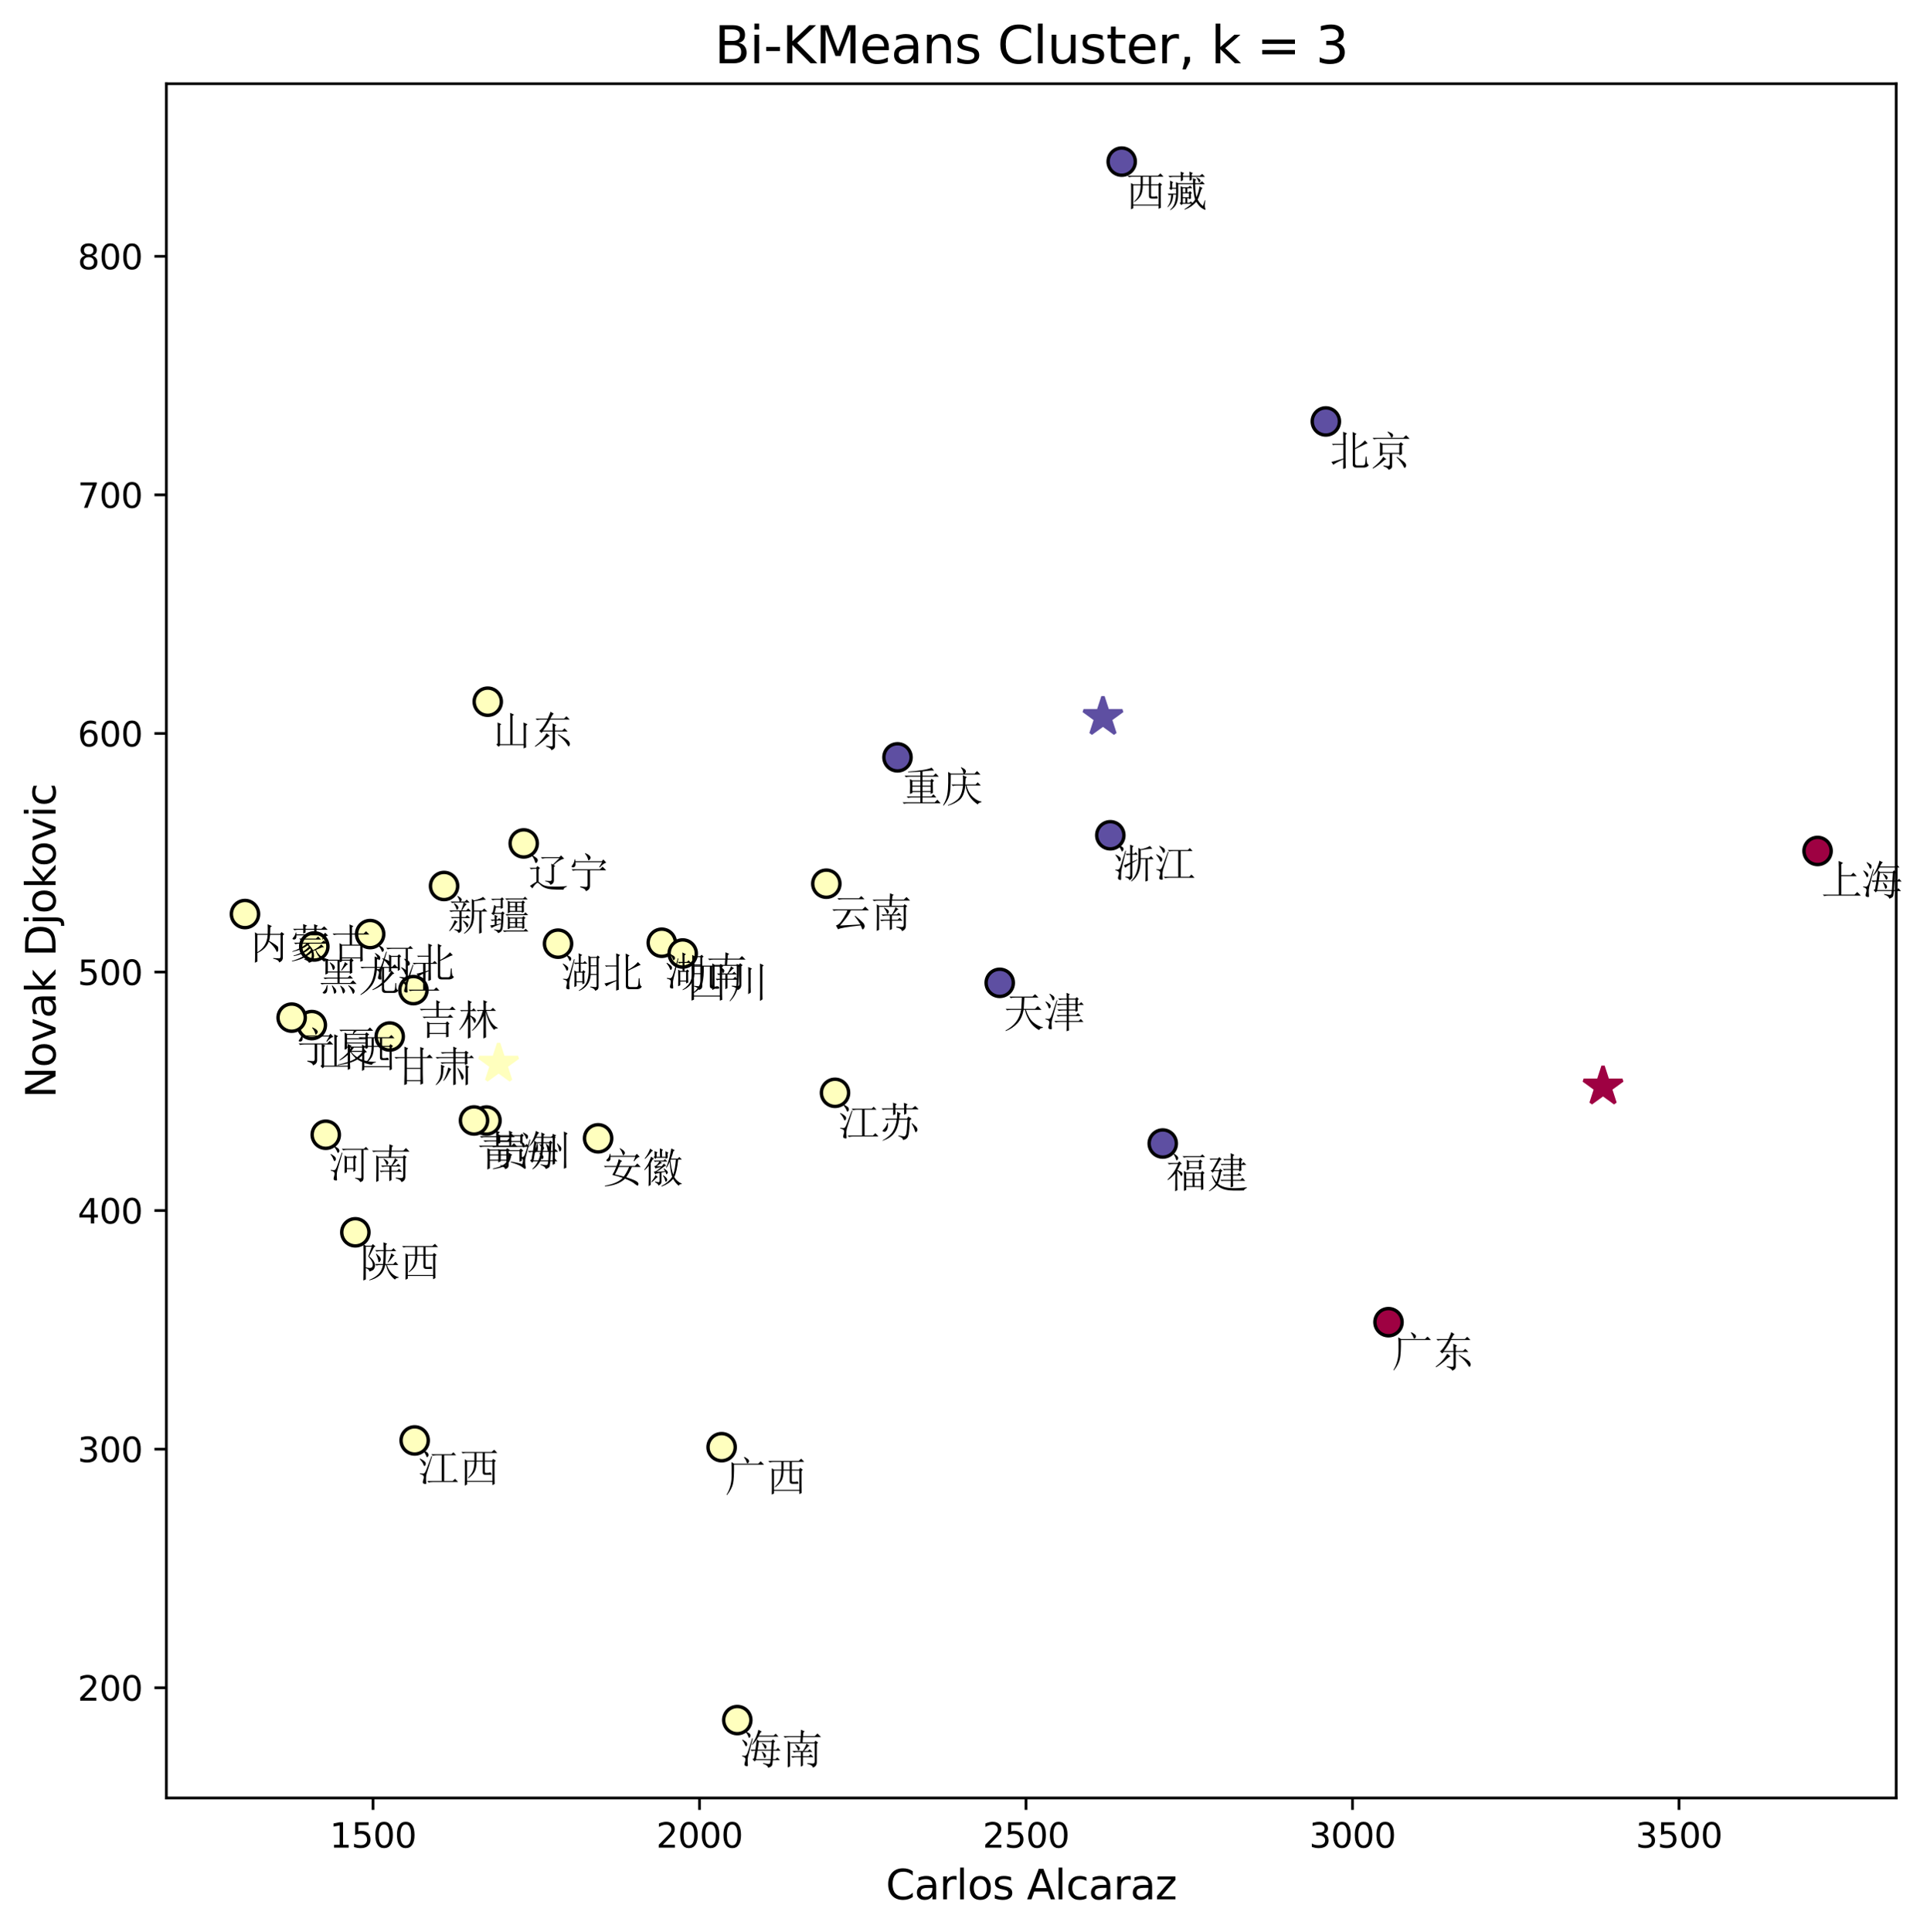 <?xml version="1.0" encoding="utf-8" standalone="no"?>
<!DOCTYPE svg PUBLIC "-//W3C//DTD SVG 1.1//EN"
  "http://www.w3.org/Graphics/SVG/1.1/DTD/svg11.dtd">
<svg xmlns:xlink="http://www.w3.org/1999/xlink" width="566.422pt" height="567.89pt" viewBox="0 0 566.422 567.89" xmlns="http://www.w3.org/2000/svg" version="1.1">
 <defs>
  <style type="text/css">*{stroke-linejoin: round; stroke-linecap: butt}</style>
 </defs>
 <g id="figure_1">
  <g id="patch_1">
   <path d="M 0 567.89 
L 566.422 567.89 
L 566.422 0 
L 0 0 
z
" style="fill: #ffffff"/>
  </g>
  <g id="axes_1">
   <g id="patch_2">
    <path d="M 48.901 528.398 
L 557.375 528.398 
L 557.375 24.598 
L 48.901 24.598 
z
" style="fill: #ffffff"/>
   </g>
   <g id="matplotlib.axis_1">
    <g id="xtick_1">
     <g id="line2d_1">
      <defs>
       <path id="m6f4bff67e2" d="M 0 0 
L 0 3.5 
" style="stroke: #000000; stroke-width: 0.8"/>
      </defs>
      <g>
       <use xlink:href="#m6f4bff67e2" x="109.639" y="528.398" style="stroke: #000000; stroke-width: 0.8"/>
      </g>
     </g>
     <g id="text_1">
      <!-- 1500 -->
      <g transform="translate(96.914 542.996) scale(0.1 -0.1)">
       <defs>
        <path id="DejaVuSans-31" d="M 794 531 
L 1825 531 
L 1825 4091 
L 703 3866 
L 703 4441 
L 1819 4666 
L 2450 4666 
L 2450 531 
L 3481 531 
L 3481 0 
L 794 0 
L 794 531 
z
" transform="scale(0.016)"/>
        <path id="DejaVuSans-35" d="M 691 4666 
L 3169 4666 
L 3169 4134 
L 1269 4134 
L 1269 2991 
Q 1406 3038 1543 3061 
Q 1681 3084 1819 3084 
Q 2600 3084 3056 2656 
Q 3513 2228 3513 1497 
Q 3513 744 3044 326 
Q 2575 -91 1722 -91 
Q 1428 -91 1123 -41 
Q 819 9 494 109 
L 494 744 
Q 775 591 1075 516 
Q 1375 441 1709 441 
Q 2250 441 2565 725 
Q 2881 1009 2881 1497 
Q 2881 1984 2565 2268 
Q 2250 2553 1709 2553 
Q 1456 2553 1204 2497 
Q 953 2441 691 2322 
L 691 4666 
z
" transform="scale(0.016)"/>
        <path id="DejaVuSans-30" d="M 2034 4250 
Q 1547 4250 1301 3770 
Q 1056 3291 1056 2328 
Q 1056 1369 1301 889 
Q 1547 409 2034 409 
Q 2525 409 2770 889 
Q 3016 1369 3016 2328 
Q 3016 3291 2770 3770 
Q 2525 4250 2034 4250 
z
M 2034 4750 
Q 2819 4750 3233 4129 
Q 3647 3509 3647 2328 
Q 3647 1150 3233 529 
Q 2819 -91 2034 -91 
Q 1250 -91 836 529 
Q 422 1150 422 2328 
Q 422 3509 836 4129 
Q 1250 4750 2034 4750 
z
" transform="scale(0.016)"/>
       </defs>
       <use xlink:href="#DejaVuSans-31"/>
       <use xlink:href="#DejaVuSans-35" x="63.623"/>
       <use xlink:href="#DejaVuSans-30" x="127.246"/>
       <use xlink:href="#DejaVuSans-30" x="190.869"/>
      </g>
     </g>
    </g>
    <g id="xtick_2">
     <g id="line2d_2">
      <g>
       <use xlink:href="#m6f4bff67e2" x="205.607" y="528.398" style="stroke: #000000; stroke-width: 0.8"/>
      </g>
     </g>
     <g id="text_2">
      <!-- 2000 -->
      <g transform="translate(192.882 542.996) scale(0.1 -0.1)">
       <defs>
        <path id="DejaVuSans-32" d="M 1228 531 
L 3431 531 
L 3431 0 
L 469 0 
L 469 531 
Q 828 903 1448 1529 
Q 2069 2156 2228 2338 
Q 2531 2678 2651 2914 
Q 2772 3150 2772 3378 
Q 2772 3750 2511 3984 
Q 2250 4219 1831 4219 
Q 1534 4219 1204 4116 
Q 875 4013 500 3803 
L 500 4441 
Q 881 4594 1212 4672 
Q 1544 4750 1819 4750 
Q 2544 4750 2975 4387 
Q 3406 4025 3406 3419 
Q 3406 3131 3298 2873 
Q 3191 2616 2906 2266 
Q 2828 2175 2409 1742 
Q 1991 1309 1228 531 
z
" transform="scale(0.016)"/>
       </defs>
       <use xlink:href="#DejaVuSans-32"/>
       <use xlink:href="#DejaVuSans-30" x="63.623"/>
       <use xlink:href="#DejaVuSans-30" x="127.246"/>
       <use xlink:href="#DejaVuSans-30" x="190.869"/>
      </g>
     </g>
    </g>
    <g id="xtick_3">
     <g id="line2d_3">
      <g>
       <use xlink:href="#m6f4bff67e2" x="301.576" y="528.398" style="stroke: #000000; stroke-width: 0.8"/>
      </g>
     </g>
     <g id="text_3">
      <!-- 2500 -->
      <g transform="translate(288.851 542.996) scale(0.1 -0.1)">
       <use xlink:href="#DejaVuSans-32"/>
       <use xlink:href="#DejaVuSans-35" x="63.623"/>
       <use xlink:href="#DejaVuSans-30" x="127.246"/>
       <use xlink:href="#DejaVuSans-30" x="190.869"/>
      </g>
     </g>
    </g>
    <g id="xtick_4">
     <g id="line2d_4">
      <g>
       <use xlink:href="#m6f4bff67e2" x="397.544" y="528.398" style="stroke: #000000; stroke-width: 0.8"/>
      </g>
     </g>
     <g id="text_4">
      <!-- 3000 -->
      <g transform="translate(384.819 542.996) scale(0.1 -0.1)">
       <defs>
        <path id="DejaVuSans-33" d="M 2597 2516 
Q 3050 2419 3304 2112 
Q 3559 1806 3559 1356 
Q 3559 666 3084 287 
Q 2609 -91 1734 -91 
Q 1441 -91 1130 -33 
Q 819 25 488 141 
L 488 750 
Q 750 597 1062 519 
Q 1375 441 1716 441 
Q 2309 441 2620 675 
Q 2931 909 2931 1356 
Q 2931 1769 2642 2001 
Q 2353 2234 1838 2234 
L 1294 2234 
L 1294 2753 
L 1863 2753 
Q 2328 2753 2575 2939 
Q 2822 3125 2822 3475 
Q 2822 3834 2567 4026 
Q 2313 4219 1838 4219 
Q 1578 4219 1281 4162 
Q 984 4106 628 3988 
L 628 4550 
Q 988 4650 1302 4700 
Q 1616 4750 1894 4750 
Q 2613 4750 3031 4423 
Q 3450 4097 3450 3541 
Q 3450 3153 3228 2886 
Q 3006 2619 2597 2516 
z
" transform="scale(0.016)"/>
       </defs>
       <use xlink:href="#DejaVuSans-33"/>
       <use xlink:href="#DejaVuSans-30" x="63.623"/>
       <use xlink:href="#DejaVuSans-30" x="127.246"/>
       <use xlink:href="#DejaVuSans-30" x="190.869"/>
      </g>
     </g>
    </g>
    <g id="xtick_5">
     <g id="line2d_5">
      <g>
       <use xlink:href="#m6f4bff67e2" x="493.512" y="528.398" style="stroke: #000000; stroke-width: 0.8"/>
      </g>
     </g>
     <g id="text_5">
      <!-- 3500 -->
      <g transform="translate(480.787 542.996) scale(0.1 -0.1)">
       <use xlink:href="#DejaVuSans-33"/>
       <use xlink:href="#DejaVuSans-35" x="63.623"/>
       <use xlink:href="#DejaVuSans-30" x="127.246"/>
       <use xlink:href="#DejaVuSans-30" x="190.869"/>
      </g>
     </g>
    </g>
    <g id="text_6">
     <!-- Carlos Alcaraz -->
     <g transform="translate(260.395 558.194) scale(0.12 -0.12)">
      <defs>
       <path id="DejaVuSans-43" d="M 4122 4306 
L 4122 3641 
Q 3803 3938 3442 4084 
Q 3081 4231 2675 4231 
Q 1875 4231 1450 3742 
Q 1025 3253 1025 2328 
Q 1025 1406 1450 917 
Q 1875 428 2675 428 
Q 3081 428 3442 575 
Q 3803 722 4122 1019 
L 4122 359 
Q 3791 134 3420 21 
Q 3050 -91 2638 -91 
Q 1578 -91 968 557 
Q 359 1206 359 2328 
Q 359 3453 968 4101 
Q 1578 4750 2638 4750 
Q 3056 4750 3426 4639 
Q 3797 4528 4122 4306 
z
" transform="scale(0.016)"/>
       <path id="DejaVuSans-61" d="M 2194 1759 
Q 1497 1759 1228 1600 
Q 959 1441 959 1056 
Q 959 750 1161 570 
Q 1363 391 1709 391 
Q 2188 391 2477 730 
Q 2766 1069 2766 1631 
L 2766 1759 
L 2194 1759 
z
M 3341 1997 
L 3341 0 
L 2766 0 
L 2766 531 
Q 2569 213 2275 61 
Q 1981 -91 1556 -91 
Q 1019 -91 701 211 
Q 384 513 384 1019 
Q 384 1609 779 1909 
Q 1175 2209 1959 2209 
L 2766 2209 
L 2766 2266 
Q 2766 2663 2505 2880 
Q 2244 3097 1772 3097 
Q 1472 3097 1187 3025 
Q 903 2953 641 2809 
L 641 3341 
Q 956 3463 1253 3523 
Q 1550 3584 1831 3584 
Q 2591 3584 2966 3190 
Q 3341 2797 3341 1997 
z
" transform="scale(0.016)"/>
       <path id="DejaVuSans-72" d="M 2631 2963 
Q 2534 3019 2420 3045 
Q 2306 3072 2169 3072 
Q 1681 3072 1420 2755 
Q 1159 2438 1159 1844 
L 1159 0 
L 581 0 
L 581 3500 
L 1159 3500 
L 1159 2956 
Q 1341 3275 1631 3429 
Q 1922 3584 2338 3584 
Q 2397 3584 2469 3576 
Q 2541 3569 2628 3553 
L 2631 2963 
z
" transform="scale(0.016)"/>
       <path id="DejaVuSans-6c" d="M 603 4863 
L 1178 4863 
L 1178 0 
L 603 0 
L 603 4863 
z
" transform="scale(0.016)"/>
       <path id="DejaVuSans-6f" d="M 1959 3097 
Q 1497 3097 1228 2736 
Q 959 2375 959 1747 
Q 959 1119 1226 758 
Q 1494 397 1959 397 
Q 2419 397 2687 759 
Q 2956 1122 2956 1747 
Q 2956 2369 2687 2733 
Q 2419 3097 1959 3097 
z
M 1959 3584 
Q 2709 3584 3137 3096 
Q 3566 2609 3566 1747 
Q 3566 888 3137 398 
Q 2709 -91 1959 -91 
Q 1206 -91 779 398 
Q 353 888 353 1747 
Q 353 2609 779 3096 
Q 1206 3584 1959 3584 
z
" transform="scale(0.016)"/>
       <path id="DejaVuSans-73" d="M 2834 3397 
L 2834 2853 
Q 2591 2978 2328 3040 
Q 2066 3103 1784 3103 
Q 1356 3103 1142 2972 
Q 928 2841 928 2578 
Q 928 2378 1081 2264 
Q 1234 2150 1697 2047 
L 1894 2003 
Q 2506 1872 2764 1633 
Q 3022 1394 3022 966 
Q 3022 478 2636 193 
Q 2250 -91 1575 -91 
Q 1294 -91 989 -36 
Q 684 19 347 128 
L 347 722 
Q 666 556 975 473 
Q 1284 391 1588 391 
Q 1994 391 2212 530 
Q 2431 669 2431 922 
Q 2431 1156 2273 1281 
Q 2116 1406 1581 1522 
L 1381 1569 
Q 847 1681 609 1914 
Q 372 2147 372 2553 
Q 372 3047 722 3315 
Q 1072 3584 1716 3584 
Q 2034 3584 2315 3537 
Q 2597 3491 2834 3397 
z
" transform="scale(0.016)"/>
       <path id="DejaVuSans-20" transform="scale(0.016)"/>
       <path id="DejaVuSans-41" d="M 2188 4044 
L 1331 1722 
L 3047 1722 
L 2188 4044 
z
M 1831 4666 
L 2547 4666 
L 4325 0 
L 3669 0 
L 3244 1197 
L 1141 1197 
L 716 0 
L 50 0 
L 1831 4666 
z
" transform="scale(0.016)"/>
       <path id="DejaVuSans-63" d="M 3122 3366 
L 3122 2828 
Q 2878 2963 2633 3030 
Q 2388 3097 2138 3097 
Q 1578 3097 1268 2742 
Q 959 2388 959 1747 
Q 959 1106 1268 751 
Q 1578 397 2138 397 
Q 2388 397 2633 464 
Q 2878 531 3122 666 
L 3122 134 
Q 2881 22 2623 -34 
Q 2366 -91 2075 -91 
Q 1284 -91 818 406 
Q 353 903 353 1747 
Q 353 2603 823 3093 
Q 1294 3584 2113 3584 
Q 2378 3584 2631 3529 
Q 2884 3475 3122 3366 
z
" transform="scale(0.016)"/>
       <path id="DejaVuSans-7a" d="M 353 3500 
L 3084 3500 
L 3084 2975 
L 922 459 
L 3084 459 
L 3084 0 
L 275 0 
L 275 525 
L 2438 3041 
L 353 3041 
L 353 3500 
z
" transform="scale(0.016)"/>
      </defs>
      <use xlink:href="#DejaVuSans-43"/>
      <use xlink:href="#DejaVuSans-61" x="69.824"/>
      <use xlink:href="#DejaVuSans-72" x="131.104"/>
      <use xlink:href="#DejaVuSans-6c" x="172.217"/>
      <use xlink:href="#DejaVuSans-6f" x="200"/>
      <use xlink:href="#DejaVuSans-73" x="261.182"/>
      <use xlink:href="#DejaVuSans-20" x="313.281"/>
      <use xlink:href="#DejaVuSans-41" x="345.068"/>
      <use xlink:href="#DejaVuSans-6c" x="413.477"/>
      <use xlink:href="#DejaVuSans-63" x="441.26"/>
      <use xlink:href="#DejaVuSans-61" x="496.24"/>
      <use xlink:href="#DejaVuSans-72" x="557.52"/>
      <use xlink:href="#DejaVuSans-61" x="598.633"/>
      <use xlink:href="#DejaVuSans-7a" x="659.912"/>
     </g>
    </g>
   </g>
   <g id="matplotlib.axis_2">
    <g id="ytick_1">
     <g id="line2d_6">
      <defs>
       <path id="m3cf9aa6463" d="M 0 0 
L -3.5 0 
" style="stroke: #000000; stroke-width: 0.8"/>
      </defs>
      <g>
       <use xlink:href="#m3cf9aa6463" x="48.901" y="495.991" style="stroke: #000000; stroke-width: 0.8"/>
      </g>
     </g>
     <g id="text_7">
      <!-- 200 -->
      <g transform="translate(22.814 499.79) scale(0.1 -0.1)">
       <use xlink:href="#DejaVuSans-32"/>
       <use xlink:href="#DejaVuSans-30" x="63.623"/>
       <use xlink:href="#DejaVuSans-30" x="127.246"/>
      </g>
     </g>
    </g>
    <g id="ytick_2">
     <g id="line2d_7">
      <g>
       <use xlink:href="#m3cf9aa6463" x="48.901" y="425.881" style="stroke: #000000; stroke-width: 0.8"/>
      </g>
     </g>
     <g id="text_8">
      <!-- 300 -->
      <g transform="translate(22.814 429.68) scale(0.1 -0.1)">
       <use xlink:href="#DejaVuSans-33"/>
       <use xlink:href="#DejaVuSans-30" x="63.623"/>
       <use xlink:href="#DejaVuSans-30" x="127.246"/>
      </g>
     </g>
    </g>
    <g id="ytick_3">
     <g id="line2d_8">
      <g>
       <use xlink:href="#m3cf9aa6463" x="48.901" y="355.771" style="stroke: #000000; stroke-width: 0.8"/>
      </g>
     </g>
     <g id="text_9">
      <!-- 400 -->
      <g transform="translate(22.814 359.57) scale(0.1 -0.1)">
       <defs>
        <path id="DejaVuSans-34" d="M 2419 4116 
L 825 1625 
L 2419 1625 
L 2419 4116 
z
M 2253 4666 
L 3047 4666 
L 3047 1625 
L 3713 1625 
L 3713 1100 
L 3047 1100 
L 3047 0 
L 2419 0 
L 2419 1100 
L 313 1100 
L 313 1709 
L 2253 4666 
z
" transform="scale(0.016)"/>
       </defs>
       <use xlink:href="#DejaVuSans-34"/>
       <use xlink:href="#DejaVuSans-30" x="63.623"/>
       <use xlink:href="#DejaVuSans-30" x="127.246"/>
      </g>
     </g>
    </g>
    <g id="ytick_4">
     <g id="line2d_9">
      <g>
       <use xlink:href="#m3cf9aa6463" x="48.901" y="285.661" style="stroke: #000000; stroke-width: 0.8"/>
      </g>
     </g>
     <g id="text_10">
      <!-- 500 -->
      <g transform="translate(22.814 289.46) scale(0.1 -0.1)">
       <use xlink:href="#DejaVuSans-35"/>
       <use xlink:href="#DejaVuSans-30" x="63.623"/>
       <use xlink:href="#DejaVuSans-30" x="127.246"/>
      </g>
     </g>
    </g>
    <g id="ytick_5">
     <g id="line2d_10">
      <g>
       <use xlink:href="#m3cf9aa6463" x="48.901" y="215.551" style="stroke: #000000; stroke-width: 0.8"/>
      </g>
     </g>
     <g id="text_11">
      <!-- 600 -->
      <g transform="translate(22.814 219.35) scale(0.1 -0.1)">
       <defs>
        <path id="DejaVuSans-36" d="M 2113 2584 
Q 1688 2584 1439 2293 
Q 1191 2003 1191 1497 
Q 1191 994 1439 701 
Q 1688 409 2113 409 
Q 2538 409 2786 701 
Q 3034 994 3034 1497 
Q 3034 2003 2786 2293 
Q 2538 2584 2113 2584 
z
M 3366 4563 
L 3366 3988 
Q 3128 4100 2886 4159 
Q 2644 4219 2406 4219 
Q 1781 4219 1451 3797 
Q 1122 3375 1075 2522 
Q 1259 2794 1537 2939 
Q 1816 3084 2150 3084 
Q 2853 3084 3261 2657 
Q 3669 2231 3669 1497 
Q 3669 778 3244 343 
Q 2819 -91 2113 -91 
Q 1303 -91 875 529 
Q 447 1150 447 2328 
Q 447 3434 972 4092 
Q 1497 4750 2381 4750 
Q 2619 4750 2861 4703 
Q 3103 4656 3366 4563 
z
" transform="scale(0.016)"/>
       </defs>
       <use xlink:href="#DejaVuSans-36"/>
       <use xlink:href="#DejaVuSans-30" x="63.623"/>
       <use xlink:href="#DejaVuSans-30" x="127.246"/>
      </g>
     </g>
    </g>
    <g id="ytick_6">
     <g id="line2d_11">
      <g>
       <use xlink:href="#m3cf9aa6463" x="48.901" y="145.441" style="stroke: #000000; stroke-width: 0.8"/>
      </g>
     </g>
     <g id="text_12">
      <!-- 700 -->
      <g transform="translate(22.814 149.24) scale(0.1 -0.1)">
       <defs>
        <path id="DejaVuSans-37" d="M 525 4666 
L 3525 4666 
L 3525 4397 
L 1831 0 
L 1172 0 
L 2766 4134 
L 525 4134 
L 525 4666 
z
" transform="scale(0.016)"/>
       </defs>
       <use xlink:href="#DejaVuSans-37"/>
       <use xlink:href="#DejaVuSans-30" x="63.623"/>
       <use xlink:href="#DejaVuSans-30" x="127.246"/>
      </g>
     </g>
    </g>
    <g id="ytick_7">
     <g id="line2d_12">
      <g>
       <use xlink:href="#m3cf9aa6463" x="48.901" y="75.331" style="stroke: #000000; stroke-width: 0.8"/>
      </g>
     </g>
     <g id="text_13">
      <!-- 800 -->
      <g transform="translate(22.814 79.131) scale(0.1 -0.1)">
       <defs>
        <path id="DejaVuSans-38" d="M 2034 2216 
Q 1584 2216 1326 1975 
Q 1069 1734 1069 1313 
Q 1069 891 1326 650 
Q 1584 409 2034 409 
Q 2484 409 2743 651 
Q 3003 894 3003 1313 
Q 3003 1734 2745 1975 
Q 2488 2216 2034 2216 
z
M 1403 2484 
Q 997 2584 770 2862 
Q 544 3141 544 3541 
Q 544 4100 942 4425 
Q 1341 4750 2034 4750 
Q 2731 4750 3128 4425 
Q 3525 4100 3525 3541 
Q 3525 3141 3298 2862 
Q 3072 2584 2669 2484 
Q 3125 2378 3379 2068 
Q 3634 1759 3634 1313 
Q 3634 634 3220 271 
Q 2806 -91 2034 -91 
Q 1263 -91 848 271 
Q 434 634 434 1313 
Q 434 1759 690 2068 
Q 947 2378 1403 2484 
z
M 1172 3481 
Q 1172 3119 1398 2916 
Q 1625 2713 2034 2713 
Q 2441 2713 2670 2916 
Q 2900 3119 2900 3481 
Q 2900 3844 2670 4047 
Q 2441 4250 2034 4250 
Q 1625 4250 1398 4047 
Q 1172 3844 1172 3481 
z
" transform="scale(0.016)"/>
       </defs>
       <use xlink:href="#DejaVuSans-38"/>
       <use xlink:href="#DejaVuSans-30" x="63.623"/>
       <use xlink:href="#DejaVuSans-30" x="127.246"/>
      </g>
     </g>
    </g>
    <g id="text_14">
     <!-- Novak Djokovic -->
     <g transform="translate(16.318 322.67) rotate(-90) scale(0.12 -0.12)">
      <defs>
       <path id="DejaVuSans-4e" d="M 628 4666 
L 1478 4666 
L 3547 763 
L 3547 4666 
L 4159 4666 
L 4159 0 
L 3309 0 
L 1241 3903 
L 1241 0 
L 628 0 
L 628 4666 
z
" transform="scale(0.016)"/>
       <path id="DejaVuSans-76" d="M 191 3500 
L 800 3500 
L 1894 563 
L 2988 3500 
L 3597 3500 
L 2284 0 
L 1503 0 
L 191 3500 
z
" transform="scale(0.016)"/>
       <path id="DejaVuSans-6b" d="M 581 4863 
L 1159 4863 
L 1159 1991 
L 2875 3500 
L 3609 3500 
L 1753 1863 
L 3688 0 
L 2938 0 
L 1159 1709 
L 1159 0 
L 581 0 
L 581 4863 
z
" transform="scale(0.016)"/>
       <path id="DejaVuSans-44" d="M 1259 4147 
L 1259 519 
L 2022 519 
Q 2988 519 3436 956 
Q 3884 1394 3884 2338 
Q 3884 3275 3436 3711 
Q 2988 4147 2022 4147 
L 1259 4147 
z
M 628 4666 
L 1925 4666 
Q 3281 4666 3915 4102 
Q 4550 3538 4550 2338 
Q 4550 1131 3912 565 
Q 3275 0 1925 0 
L 628 0 
L 628 4666 
z
" transform="scale(0.016)"/>
       <path id="DejaVuSans-6a" d="M 603 3500 
L 1178 3500 
L 1178 -63 
Q 1178 -731 923 -1031 
Q 669 -1331 103 -1331 
L -116 -1331 
L -116 -844 
L 38 -844 
Q 366 -844 484 -692 
Q 603 -541 603 -63 
L 603 3500 
z
M 603 4863 
L 1178 4863 
L 1178 4134 
L 603 4134 
L 603 4863 
z
" transform="scale(0.016)"/>
       <path id="DejaVuSans-69" d="M 603 3500 
L 1178 3500 
L 1178 0 
L 603 0 
L 603 3500 
z
M 603 4863 
L 1178 4863 
L 1178 4134 
L 603 4134 
L 603 4863 
z
" transform="scale(0.016)"/>
      </defs>
      <use xlink:href="#DejaVuSans-4e"/>
      <use xlink:href="#DejaVuSans-6f" x="74.805"/>
      <use xlink:href="#DejaVuSans-76" x="135.986"/>
      <use xlink:href="#DejaVuSans-61" x="195.166"/>
      <use xlink:href="#DejaVuSans-6b" x="256.445"/>
      <use xlink:href="#DejaVuSans-20" x="314.355"/>
      <use xlink:href="#DejaVuSans-44" x="346.143"/>
      <use xlink:href="#DejaVuSans-6a" x="423.145"/>
      <use xlink:href="#DejaVuSans-6f" x="450.928"/>
      <use xlink:href="#DejaVuSans-6b" x="512.109"/>
      <use xlink:href="#DejaVuSans-6f" x="566.395"/>
      <use xlink:href="#DejaVuSans-76" x="627.576"/>
      <use xlink:href="#DejaVuSans-69" x="686.756"/>
      <use xlink:href="#DejaVuSans-63" x="714.539"/>
     </g>
    </g>
   </g>
   <g id="line2d_13">
    <defs>
     <path id="m1663194193" d="M 0 4 
C 1.061 4 2.078 3.579 2.828 2.828 
C 3.579 2.078 4 1.061 4 0 
C 4 -1.061 3.579 -2.078 2.828 -2.828 
C 2.078 -3.579 1.061 -4 0 -4 
C -1.061 -4 -2.078 -3.579 -2.828 -2.828 
C -3.579 -2.078 -4 -1.061 -4 0 
C -4 1.061 -3.579 2.078 -2.828 2.828 
C -2.078 3.579 -1.061 4 0 4 
z
" style="stroke: #000000"/>
    </defs>
    <g clip-path="url(#p5f30d6114f)">
     <use xlink:href="#m1663194193" x="534.262" y="250.087" style="fill: #9e0142; stroke: #000000"/>
    </g>
   </g>
   <g id="line2d_14">
    <g clip-path="url(#p5f30d6114f)">
     <use xlink:href="#m1663194193" x="408.133" y="388.561" style="fill: #9e0142; stroke: #000000"/>
    </g>
   </g>
   <g id="line2d_15">
    <defs>
     <path id="m5195d50a65" d="M 0 4 
C 1.061 4 2.078 3.579 2.828 2.828 
C 3.579 2.078 4 1.061 4 0 
C 4 -1.061 3.579 -2.078 2.828 -2.828 
C 2.078 -3.579 1.061 -4 0 -4 
C -1.061 -4 -2.078 -3.579 -2.828 -2.828 
C -3.579 -2.078 -4 -1.061 -4 0 
C -4 1.061 -3.579 2.078 -2.828 2.828 
C -2.078 3.579 -1.061 4 0 4 
z
" style="stroke: #000000"/>
    </defs>
    <g clip-path="url(#p5f30d6114f)">
     <use xlink:href="#m5195d50a65" x="108.8" y="274.514" style="fill: #ffffbe; stroke: #000000"/>
    </g>
   </g>
   <g id="line2d_16">
    <g clip-path="url(#p5f30d6114f)">
     <use xlink:href="#m5195d50a65" x="91.66" y="301.246" style="fill: #ffffbe; stroke: #000000"/>
    </g>
   </g>
   <g id="line2d_17">
    <g clip-path="url(#p5f30d6114f)">
     <use xlink:href="#m5195d50a65" x="72.014" y="268.631" style="fill: #ffffbe; stroke: #000000"/>
    </g>
   </g>
   <g id="line2d_18">
    <g clip-path="url(#p5f30d6114f)">
     <use xlink:href="#m5195d50a65" x="153.946" y="247.872" style="fill: #ffffbe; stroke: #000000"/>
    </g>
   </g>
   <g id="line2d_19">
    <g clip-path="url(#p5f30d6114f)">
     <use xlink:href="#m5195d50a65" x="121.512" y="290.975" style="fill: #ffffbe; stroke: #000000"/>
    </g>
   </g>
   <g id="line2d_20">
    <g clip-path="url(#p5f30d6114f)">
     <use xlink:href="#m5195d50a65" x="92.386" y="278.152" style="fill: #ffffbe; stroke: #000000"/>
    </g>
   </g>
   <g id="line2d_21">
    <g clip-path="url(#p5f30d6114f)">
     <use xlink:href="#m5195d50a65" x="245.449" y="321.158" style="fill: #ffffbe; stroke: #000000"/>
    </g>
   </g>
   <g id="line2d_22">
    <g clip-path="url(#p5f30d6114f)">
     <use xlink:href="#m5195d50a65" x="175.815" y="334.535" style="fill: #ffffbe; stroke: #000000"/>
    </g>
   </g>
   <g id="line2d_23">
    <g clip-path="url(#p5f30d6114f)">
     <use xlink:href="#m5195d50a65" x="121.881" y="423.322" style="fill: #ffffbe; stroke: #000000"/>
    </g>
   </g>
   <g id="line2d_24">
    <g clip-path="url(#p5f30d6114f)">
     <use xlink:href="#m5195d50a65" x="143.372" y="206.212" style="fill: #ffffbe; stroke: #000000"/>
    </g>
   </g>
   <g id="line2d_25">
    <g clip-path="url(#p5f30d6114f)">
     <use xlink:href="#m5195d50a65" x="95.752" y="333.483" style="fill: #ffffbe; stroke: #000000"/>
    </g>
   </g>
   <g id="line2d_26">
    <g clip-path="url(#p5f30d6114f)">
     <use xlink:href="#m5195d50a65" x="194.519" y="277.059" style="fill: #ffffbe; stroke: #000000"/>
    </g>
   </g>
   <g id="line2d_27">
    <g clip-path="url(#p5f30d6114f)">
     <use xlink:href="#m5195d50a65" x="164.04" y="277.332" style="fill: #ffffbe; stroke: #000000"/>
    </g>
   </g>
   <g id="line2d_28">
    <g clip-path="url(#p5f30d6114f)">
     <use xlink:href="#m5195d50a65" x="212.108" y="425.306" style="fill: #ffffbe; stroke: #000000"/>
    </g>
   </g>
   <g id="line2d_29">
    <g clip-path="url(#p5f30d6114f)">
     <use xlink:href="#m5195d50a65" x="216.713" y="505.498" style="fill: #ffffbe; stroke: #000000"/>
    </g>
   </g>
   <g id="line2d_30">
    <g clip-path="url(#p5f30d6114f)">
     <use xlink:href="#m5195d50a65" x="200.671" y="280.22" style="fill: #ffffbe; stroke: #000000"/>
    </g>
   </g>
   <g id="line2d_31">
    <g clip-path="url(#p5f30d6114f)">
     <use xlink:href="#m5195d50a65" x="143.001" y="329.304" style="fill: #ffffbe; stroke: #000000"/>
    </g>
   </g>
   <g id="line2d_32">
    <g clip-path="url(#p5f30d6114f)">
     <use xlink:href="#m5195d50a65" x="242.891" y="259.713" style="fill: #ffffbe; stroke: #000000"/>
    </g>
   </g>
   <g id="line2d_33">
    <g clip-path="url(#p5f30d6114f)">
     <use xlink:href="#m5195d50a65" x="104.447" y="362.158" style="fill: #ffffbe; stroke: #000000"/>
    </g>
   </g>
   <g id="line2d_34">
    <g clip-path="url(#p5f30d6114f)">
     <use xlink:href="#m5195d50a65" x="114.547" y="304.605" style="fill: #ffffbe; stroke: #000000"/>
    </g>
   </g>
   <g id="line2d_35">
    <g clip-path="url(#p5f30d6114f)">
     <use xlink:href="#m5195d50a65" x="139.33" y="329.29" style="fill: #ffffbe; stroke: #000000"/>
    </g>
   </g>
   <g id="line2d_36">
    <g clip-path="url(#p5f30d6114f)">
     <use xlink:href="#m5195d50a65" x="85.735" y="299.059" style="fill: #ffffbe; stroke: #000000"/>
    </g>
   </g>
   <g id="line2d_37">
    <g clip-path="url(#p5f30d6114f)">
     <use xlink:href="#m5195d50a65" x="130.526" y="260.386" style="fill: #ffffbe; stroke: #000000"/>
    </g>
   </g>
   <g id="line2d_38">
    <defs>
     <path id="m451e41482d" d="M 0 4 
C 1.061 4 2.078 3.579 2.828 2.828 
C 3.579 2.078 4 1.061 4 0 
C 4 -1.061 3.579 -2.078 2.828 -2.828 
C 2.078 -3.579 1.061 -4 0 -4 
C -1.061 -4 -2.078 -3.579 -2.828 -2.828 
C -3.579 -2.078 -4 -1.061 -4 0 
C -4 1.061 -3.579 2.078 -2.828 2.828 
C -2.078 3.579 -1.061 4 0 4 
z
" style="stroke: #000000"/>
    </defs>
    <g clip-path="url(#p5f30d6114f)">
     <use xlink:href="#m451e41482d" x="389.711" y="123.854" style="fill: #5e4fa2; stroke: #000000"/>
    </g>
   </g>
   <g id="line2d_39">
    <g clip-path="url(#p5f30d6114f)">
     <use xlink:href="#m451e41482d" x="293.854" y="288.837" style="fill: #5e4fa2; stroke: #000000"/>
    </g>
   </g>
   <g id="line2d_40">
    <g clip-path="url(#p5f30d6114f)">
     <use xlink:href="#m451e41482d" x="326.366" y="245.474" style="fill: #5e4fa2; stroke: #000000"/>
    </g>
   </g>
   <g id="line2d_41">
    <g clip-path="url(#p5f30d6114f)">
     <use xlink:href="#m451e41482d" x="341.779" y="336.063" style="fill: #5e4fa2; stroke: #000000"/>
    </g>
   </g>
   <g id="line2d_42">
    <g clip-path="url(#p5f30d6114f)">
     <use xlink:href="#m451e41482d" x="263.82" y="222.569" style="fill: #5e4fa2; stroke: #000000"/>
    </g>
   </g>
   <g id="line2d_43">
    <g clip-path="url(#p5f30d6114f)">
     <use xlink:href="#m451e41482d" x="329.715" y="47.498" style="fill: #5e4fa2; stroke: #000000"/>
    </g>
   </g>
   <g id="line2d_44">
    <defs>
     <path id="mb419964055" d="M 0 -6 
L -1.347 -1.854 
L -5.706 -1.854 
L -2.18 0.708 
L -3.527 4.854 
L -0 2.292 
L 3.527 4.854 
L 2.18 0.708 
L 5.706 -1.854 
L 1.347 -1.854 
z
" style="stroke: #9e0142; stroke-linejoin: bevel"/>
    </defs>
    <g clip-path="url(#p5f30d6114f)">
     <use xlink:href="#mb419964055" x="471.198" y="319.324" style="fill: #9e0142; stroke: #9e0142; stroke-linejoin: bevel"/>
    </g>
   </g>
   <g id="line2d_45">
    <defs>
     <path id="m0b4d90f6b6" d="M 0 -6 
L -1.347 -1.854 
L -5.706 -1.854 
L -2.18 0.708 
L -3.527 4.854 
L -0 2.292 
L 3.527 4.854 
L 2.18 0.708 
L 5.706 -1.854 
L 1.347 -1.854 
z
" style="stroke: #ffffbe; stroke-linejoin: bevel"/>
    </defs>
    <g clip-path="url(#p5f30d6114f)">
     <use xlink:href="#m0b4d90f6b6" x="146.57" y="312.61" style="fill: #ffffbe; stroke: #ffffbe; stroke-linejoin: bevel"/>
    </g>
   </g>
   <g id="line2d_46">
    <defs>
     <path id="me0446d42ee" d="M 0 -6 
L -1.347 -1.854 
L -5.706 -1.854 
L -2.18 0.708 
L -3.527 4.854 
L -0 2.292 
L 3.527 4.854 
L 2.18 0.708 
L 5.706 -1.854 
L 1.347 -1.854 
z
" style="stroke: #5e4fa2; stroke-linejoin: bevel"/>
    </defs>
    <g clip-path="url(#p5f30d6114f)">
     <use xlink:href="#me0446d42ee" x="324.207" y="210.716" style="fill: #5e4fa2; stroke: #5e4fa2; stroke-linejoin: bevel"/>
    </g>
   </g>
   <g id="patch_3">
    <path d="M 48.901 528.398 
L 48.901 24.598 
" style="fill: none; stroke: #000000; stroke-width: 0.8; stroke-linejoin: miter; stroke-linecap: square"/>
   </g>
   <g id="patch_4">
    <path d="M 557.375 528.398 
L 557.375 24.598 
" style="fill: none; stroke: #000000; stroke-width: 0.8; stroke-linejoin: miter; stroke-linecap: square"/>
   </g>
   <g id="patch_5">
    <path d="M 48.901 528.398 
L 557.375 528.398 
" style="fill: none; stroke: #000000; stroke-width: 0.8; stroke-linejoin: miter; stroke-linecap: square"/>
   </g>
   <g id="patch_6">
    <path d="M 48.901 24.598 
L 557.375 24.598 
" style="fill: none; stroke: #000000; stroke-width: 0.8; stroke-linejoin: miter; stroke-linecap: square"/>
   </g>
   <g id="text_15">
    <!-- 上海 -->
    <g transform="translate(535.222 262.968) scale(0.12 -0.12)">
     <defs>
      <path id="SimSun-4e0a" d="M 2725 5175 
L 3400 4875 
L 3125 4675 
L 3125 3000 
L 4600 3000 
L 4975 3375 
L 5500 2850 
L 3125 2850 
L 3125 25 
L 5175 25 
L 5575 425 
L 6125 -125 
L 1125 -125 
Q 800 -125 525 -200 
L 300 25 
L 2750 25 
L 2750 4225 
Q 2750 4675 2725 5175 
z
" transform="scale(0.016)"/>
      <path id="SimSun-6d77" d="M 4700 2175 
L 4775 3350 
L 2800 3350 
L 2625 2175 
L 4700 2175 
z
M 2050 850 
L 2250 2025 
Q 2000 2025 1725 1950 
L 1500 2175 
L 2275 2175 
L 2500 3750 
L 2800 3500 
L 4725 3500 
L 4975 3750 
L 5300 3425 
L 5100 3275 
L 5025 2175 
L 5450 2175 
L 5725 2450 
L 6125 2025 
L 5025 2025 
L 4950 725 
L 5350 725 
L 5625 1000 
L 6025 575 
L 4950 575 
Q 4900 150 4850 -137 
Q 4800 -425 4225 -600 
Q 4200 -225 3450 25 
L 3450 125 
Q 4175 -25 4325 -12 
Q 4475 0 4525 125 
Q 4575 250 4600 575 
L 2350 575 
L 2150 375 
L 1825 725 
L 2050 850 
z
M 3275 3150 
L 3300 3225 
Q 3800 2975 3887 2837 
Q 3975 2700 3975 2625 
Q 3975 2500 3900 2400 
Q 3825 2300 3800 2300 
Q 3725 2300 3625 2550 
Q 3500 2900 3275 3150 
z
M 3250 1850 
L 3300 1900 
Q 3750 1600 3825 1437 
Q 3900 1275 3900 1225 
Q 3900 1125 3812 1012 
Q 3725 900 3675 900 
Q 3600 900 3550 1125 
Q 3475 1475 3250 1850 
z
M 4625 725 
L 4700 2025 
L 2600 2025 
L 2375 725 
L 4625 725 
z
M 3250 4950 
L 3075 4825 
Q 2950 4600 2800 4325 
L 5075 4325 
L 5375 4625 
L 5800 4175 
L 2750 4175 
Q 2300 3400 1775 2900 
L 1725 2950 
Q 2125 3525 2387 4150 
Q 2650 4775 2725 5225 
L 3250 4950 
z
M 1875 3900 
Q 1225 1450 1150 1137 
Q 1075 825 1087 375 
Q 1100 -75 1125 -250 
Q 1125 -350 1000 -350 
Q 900 -350 750 -300 
Q 600 -250 600 -75 
Q 600 50 675 300 
Q 750 550 750 700 
Q 750 875 637 975 
Q 525 1075 225 1175 
L 250 1275 
Q 600 1225 712 1237 
Q 825 1250 962 1462 
Q 1100 1675 1775 3925 
L 1875 3900 
z
M 300 3725 
Q 975 3350 1012 3100 
Q 1050 2850 962 2775 
Q 875 2700 850 2700 
Q 750 2700 650 2975 
Q 525 3325 250 3650 
L 300 3725 
z
M 800 5000 
Q 1450 4650 1487 4525 
Q 1525 4400 1525 4325 
Q 1525 4175 1437 4075 
Q 1350 3975 1325 3975 
Q 1250 3975 1175 4225 
Q 1050 4575 750 4925 
L 800 5000 
z
" transform="scale(0.016)"/>
     </defs>
     <use xlink:href="#SimSun-4e0a"/>
     <use xlink:href="#SimSun-6d77" x="100"/>
    </g>
   </g>
   <g id="text_16">
    <!-- 广东 -->
    <g transform="translate(409.093 401.582) scale(0.12 -0.12)">
     <defs>
      <path id="SimSun-5e7f" d="M 1000 4450 
L 1425 4200 
L 5100 4200 
L 5475 4575 
L 6000 4050 
L 1400 4050 
Q 1425 2025 1250 1187 
Q 1075 350 325 -600 
L 250 -550 
Q 1025 700 1037 2362 
Q 1050 4025 1000 4450 
z
M 3000 5250 
Q 3525 4950 3612 4837 
Q 3700 4725 3700 4600 
Q 3700 4525 3662 4437 
Q 3625 4350 3500 4275 
Q 3375 4200 3300 4500 
Q 3225 4775 2925 5175 
L 3000 5250 
z
" transform="scale(0.016)"/>
      <path id="SimSun-4e1c" d="M 2200 50 
Q 2775 -50 2987 -50 
Q 3200 -50 3200 125 
L 3200 2225 
L 1700 2225 
L 1475 2000 
L 1125 2325 
Q 1350 2450 1637 2812 
Q 1925 3175 2400 4050 
L 1400 4050 
Q 1075 4050 800 3975 
L 575 4200 
L 2450 4200 
Q 2825 5000 2850 5250 
L 3350 4950 
Q 3150 4800 2850 4200 
L 4950 4200 
L 5300 4550 
L 5800 4050 
L 2800 4050 
Q 2250 3025 1725 2375 
L 3200 2375 
Q 3200 3125 3175 3475 
L 3750 3200 
L 3550 3025 
L 3550 2375 
L 4675 2375 
L 5000 2700 
L 5475 2225 
L 3550 2225 
L 3550 0 
Q 3575 -425 3000 -650 
Q 2975 -325 2175 -50 
L 2200 50 
z
M 2250 1950 
L 2750 1550 
Q 2525 1500 1975 975 
Q 1400 425 525 -125 
L 475 -25 
Q 1650 850 2250 1950 
z
M 4075 1800 
Q 5500 950 5662 725 
Q 5825 500 5825 300 
Q 5825 175 5762 62 
Q 5700 -50 5650 -50 
Q 5550 -50 5350 325 
Q 5075 825 4000 1725 
L 4075 1800 
z
" transform="scale(0.016)"/>
     </defs>
     <use xlink:href="#SimSun-5e7f"/>
     <use xlink:href="#SimSun-4e1c" x="100"/>
    </g>
   </g>
   <g id="text_17">
    <!-- 河北 -->
    <g transform="translate(109.76 287.253) scale(0.12 -0.12)">
     <defs>
      <path id="SimSun-6cb3" d="M 4000 100 
Q 4750 0 4850 12 
Q 4950 25 4950 200 
L 4950 4375 
L 2775 4375 
Q 2450 4375 2175 4300 
L 1950 4525 
L 5325 4525 
L 5650 4825 
L 6075 4375 
L 5275 4375 
L 5275 25 
Q 5275 -200 5175 -337 
Q 5075 -475 4775 -575 
Q 4625 -175 4000 0 
L 4000 100 
z
M 2375 800 
Q 2400 1250 2400 2187 
Q 2400 3125 2375 3500 
L 2750 3300 
L 3675 3300 
L 3925 3550 
L 4250 3225 
L 4025 3050 
Q 4025 1575 4050 1175 
L 3725 1000 
L 3725 1425 
L 2725 1425 
L 2725 950 
L 2375 800 
z
M 2725 3150 
L 2725 1575 
L 3725 1575 
L 3725 3150 
L 2725 3150 
z
M 2050 3925 
Q 1350 1475 1262 1162 
Q 1175 850 1187 400 
Q 1200 -50 1225 -225 
Q 1225 -325 1100 -325 
Q 1000 -325 850 -275 
Q 700 -225 700 -50 
Q 700 75 775 325 
Q 850 575 850 725 
Q 850 900 737 1000 
Q 625 1100 250 1200 
L 250 1300 
Q 700 1250 812 1262 
Q 925 1275 1062 1487 
Q 1200 1700 1950 3950 
L 2050 3925 
z
M 250 3750 
Q 1000 3350 1037 3087 
Q 1075 2825 975 2737 
Q 875 2650 850 2650 
Q 750 2650 650 2950 
Q 525 3325 225 3675 
L 250 3750 
z
M 775 4975 
Q 1450 4625 1525 4450 
Q 1600 4275 1600 4225 
Q 1600 4125 1512 4012 
Q 1425 3900 1375 3900 
Q 1300 3900 1225 4125 
Q 1100 4450 725 4925 
L 775 4975 
z
" transform="scale(0.016)"/>
      <path id="SimSun-5317" d="M 2175 3325 
Q 2175 4625 2150 5175 
L 2750 4925 
L 2525 4700 
L 2525 900 
Q 2525 375 2550 -375 
L 2150 -525 
Q 2175 325 2175 950 
Q 925 400 650 125 
L 350 575 
Q 650 600 2175 1075 
L 2175 3175 
L 850 3175 
L 625 3125 
L 425 3325 
L 2175 3325 
z
M 3625 200 
L 3625 3675 
Q 3625 4425 3600 5150 
L 4200 4850 
L 3975 4675 
L 3975 2675 
Q 4925 3175 5475 3850 
L 5900 3400 
Q 5650 3350 5125 3075 
Q 4575 2800 3975 2525 
L 3975 350 
Q 3975 25 4300 25 
L 5200 25 
Q 5500 25 5537 462 
Q 5575 900 5600 1375 
L 5725 1375 
Q 5750 600 5812 400 
Q 5875 200 6075 100 
Q 5925 -225 5425 -300 
L 4175 -300 
Q 3625 -300 3625 200 
z
" transform="scale(0.016)"/>
     </defs>
     <use xlink:href="#SimSun-6cb3"/>
     <use xlink:href="#SimSun-5317" x="100"/>
    </g>
   </g>
   <g id="text_18">
    <!-- 山西 -->
    <g transform="translate(92.62 313.705) scale(0.12 -0.12)">
     <defs>
      <path id="SimSun-5c71" d="M 5000 275 
Q 5000 2600 5000 2850 
Q 5000 3100 4975 3600 
L 5575 3325 
L 5350 3100 
Q 5350 775 5350 487 
Q 5350 200 5375 -200 
L 5000 -375 
L 5000 125 
L 1400 125 
L 1175 -125 
L 825 225 
L 1025 400 
Q 1025 2625 1025 2875 
Q 1025 3125 1000 3600 
L 1575 3350 
L 1375 3175 
L 1375 275 
L 2950 275 
Q 2950 3875 2950 4187 
Q 2950 4500 2925 5075 
L 3525 4800 
L 3300 4625 
L 3300 275 
L 5000 275 
z
" transform="scale(0.016)"/>
      <path id="SimSun-897f" d="M 5675 3275 
L 5475 3075 
Q 5475 200 5500 -275 
L 5150 -450 
L 5150 50 
L 1275 50 
L 1275 -350 
L 925 -525 
Q 950 0 950 1500 
Q 950 3000 925 3500 
L 1275 3300 
L 2400 3300 
L 2400 4475 
L 1100 4475 
Q 900 4475 625 4400 
L 400 4625 
L 5050 4625 
L 5425 4975 
L 5900 4475 
L 4000 4475 
L 4000 3300 
L 5100 3300 
L 5275 3575 
L 5675 3275 
z
M 2725 4475 
L 2725 3300 
L 3675 3300 
L 3675 4475 
L 2725 4475 
z
M 4000 3150 
L 4000 1650 
Q 4000 1425 4150 1425 
Q 4300 1425 4450 1425 
Q 4600 1425 4725 1475 
Q 4825 1525 4900 1462 
Q 4975 1400 5012 1275 
Q 5050 1150 4950 1137 
Q 4850 1125 4650 1125 
L 4125 1125 
Q 3650 1125 3675 1525 
L 3675 3150 
L 2725 3150 
Q 2725 2075 2387 1537 
Q 2050 1000 1450 600 
L 1400 675 
Q 1925 1150 2150 1687 
Q 2375 2225 2400 3150 
L 1275 3150 
L 1275 200 
L 5150 200 
L 5150 3150 
L 4000 3150 
z
" transform="scale(0.016)"/>
     </defs>
     <use xlink:href="#SimSun-5c71"/>
     <use xlink:href="#SimSun-897f" x="100"/>
    </g>
   </g>
   <g id="text_19">
    <!-- 内蒙古 -->
    <g transform="translate(72.973 281.699) scale(0.12 -0.12)">
     <defs>
      <path id="SimSun-5185" d="M 1400 3625 
L 1400 975 
Q 2075 1350 2500 2025 
Q 2925 2700 2975 3625 
L 1400 3625 
z
M 1025 -650 
Q 1050 0 1050 425 
L 1050 2850 
Q 1050 3675 1025 4025 
L 1400 3775 
L 2975 3775 
Q 3000 4475 2975 5250 
L 3625 4950 
L 3375 4775 
Q 3375 4275 3350 3775 
L 4875 3775 
L 5100 4050 
L 5525 3725 
L 5300 3550 
L 5300 200 
Q 5325 -375 4725 -600 
Q 4700 -200 3825 -25 
L 3825 75 
Q 4500 25 4737 25 
Q 4975 25 4950 475 
L 4950 3625 
L 3350 3625 
Q 3300 3100 3200 2700 
Q 4525 1950 4562 1750 
Q 4600 1550 4600 1425 
Q 4600 1225 4525 1112 
Q 4450 1000 4425 1000 
Q 4350 1000 4275 1225 
Q 4125 1550 3812 1912 
Q 3500 2275 3150 2575 
Q 2900 1950 2425 1512 
Q 1950 1075 1400 850 
L 1400 -450 
L 1025 -650 
z
" transform="scale(0.016)"/>
      <path id="SimSun-8499" d="M 5050 2925 
L 5350 3550 
L 1125 3550 
Q 1150 3125 1000 3000 
Q 850 2875 687 2912 
Q 525 2950 525 3025 
Q 525 3100 650 3225 
Q 900 3475 1025 3975 
L 1125 3975 
L 1125 3700 
L 5300 3700 
L 5525 3950 
L 5975 3500 
Q 5600 3500 5125 2900 
L 5050 2925 
z
M 1550 3050 
L 4100 3050 
L 4450 3375 
L 4900 2900 
L 2375 2900 
Q 2050 2900 1775 2825 
L 1550 3050 
z
M 5075 1725 
Q 4700 1550 4125 1325 
Q 4400 725 4887 350 
Q 5375 -25 6000 -100 
L 6000 -200 
Q 5500 -225 5425 -500 
Q 5050 -275 4662 150 
Q 4275 575 4025 1275 
L 3700 1150 
Q 3825 725 3825 400 
Q 3825 125 3700 -200 
Q 3575 -525 3025 -650 
Q 3025 -400 2325 -150 
L 2350 -50 
Q 2875 -175 3075 -187 
Q 3275 -200 3375 12 
Q 3475 225 3475 525 
Q 3475 725 3450 925 
Q 2850 375 2075 37 
Q 1300 -300 450 -450 
L 425 -375 
Q 1225 -150 2012 262 
Q 2800 675 3350 1300 
Q 3300 1425 3225 1550 
Q 2225 625 700 375 
L 675 450 
Q 2150 850 3025 1800 
L 2850 2025 
Q 2425 1700 1862 1450 
Q 1300 1200 525 1025 
L 500 1100 
Q 1075 1275 1687 1600 
Q 2300 1925 2650 2275 
L 1575 2275 
Q 1250 2275 975 2200 
L 750 2425 
L 4925 2425 
L 5325 2750 
L 5825 2275 
L 3200 2275 
Q 3100 2225 3000 2125 
Q 3350 1825 3675 1275 
Q 4575 1725 4925 2175 
L 5350 1725 
L 5075 1725 
z
M 2175 4550 
Q 2175 4900 2150 5275 
L 2775 5025 
L 2525 4875 
L 2525 4550 
L 3850 4550 
Q 3850 4975 3825 5250 
L 4425 5025 
L 4200 4850 
L 4200 4550 
L 4950 4550 
L 5375 4925 
L 5900 4400 
L 4200 4400 
L 4200 4050 
L 3850 3850 
L 3850 4400 
L 2525 4400 
L 2525 3975 
L 2175 3800 
L 2175 4400 
L 1425 4400 
Q 1100 4400 825 4325 
L 600 4550 
L 2175 4550 
z
" transform="scale(0.016)"/>
      <path id="SimSun-53e4" d="M 5000 1850 
L 5000 300 
Q 5000 0 5025 -350 
L 4650 -500 
L 4650 25 
L 1850 25 
L 1850 -450 
L 1475 -575 
Q 1500 125 1500 887 
Q 1500 1650 1475 2350 
L 1850 2125 
L 3025 2125 
L 3025 3675 
L 1225 3675 
Q 900 3675 625 3600 
L 400 3825 
L 3025 3825 
Q 3025 4850 3000 5225 
L 3600 4950 
L 3375 4775 
L 3375 3825 
L 5175 3825 
L 5525 4175 
L 6025 3675 
L 3375 3675 
L 3375 2125 
L 4600 2125 
L 4850 2375 
L 5225 2025 
L 5000 1850 
z
M 1850 1975 
L 1850 175 
L 4650 175 
L 4650 1975 
L 1850 1975 
z
" transform="scale(0.016)"/>
     </defs>
     <use xlink:href="#SimSun-5185"/>
     <use xlink:href="#SimSun-8499" x="100"/>
     <use xlink:href="#SimSun-53e4" x="200"/>
    </g>
   </g>
   <g id="text_20">
    <!-- 辽宁 -->
    <g transform="translate(154.905 260.752) scale(0.12 -0.12)">
     <defs>
      <path id="SimSun-8fbd" d="M 3775 2625 
Q 3775 3075 3725 3600 
L 3975 3475 
L 4950 4450 
L 2825 4450 
Q 2625 4450 2350 4375 
L 2125 4600 
L 4950 4600 
L 5225 4875 
L 5700 4350 
Q 5450 4350 5025 4112 
Q 4600 3875 4075 3400 
L 4325 3250 
L 4125 3125 
L 4125 1050 
Q 4125 550 3575 350 
Q 3525 775 2800 900 
L 2800 1000 
Q 3350 950 3562 962 
Q 3775 975 3775 1150 
L 3775 2625 
z
M 750 4825 
L 825 4900 
Q 1350 4600 1512 4437 
Q 1675 4275 1650 4100 
Q 1625 3925 1525 3812 
Q 1425 3700 1375 3700 
Q 1275 3700 1200 3975 
Q 1100 4375 750 4825 
z
M 1775 850 
Q 2000 625 2400 387 
Q 2800 150 3575 112 
Q 4350 75 5025 100 
Q 5700 125 6100 175 
L 6100 75 
Q 5575 -100 5600 -375 
Q 4475 -375 3837 -325 
Q 3200 -275 2750 -87 
Q 2300 100 2025 400 
Q 1725 700 1600 675 
Q 1475 650 1200 350 
Q 925 50 850 -175 
L 450 200 
Q 900 525 1450 850 
L 1450 2825 
L 1225 2825 
Q 900 2825 625 2750 
L 400 2975 
L 1400 2975 
L 1600 3250 
L 2000 2925 
L 1775 2750 
L 1775 850 
z
" transform="scale(0.016)"/>
      <path id="SimSun-5b81" d="M 2625 5150 
L 2675 5225 
Q 3175 5000 3337 4825 
Q 3500 4650 3500 4550 
Q 3500 4425 3375 4262 
Q 3250 4100 3200 4100 
Q 3125 4100 3075 4350 
Q 2975 4750 2625 5150 
z
M 4800 3075 
L 5250 3825 
L 1175 3825 
Q 1225 3300 1075 3162 
Q 925 3025 750 3050 
Q 575 3075 575 3150 
Q 575 3225 650 3300 
Q 800 3500 900 3700 
Q 1000 3900 1050 4275 
L 1150 4275 
L 1175 3975 
L 5200 3975 
L 5450 4250 
L 5900 3750 
Q 5500 3725 4900 3025 
L 4800 3075 
z
M 575 2750 
L 4925 2750 
L 5325 3150 
L 5875 2600 
L 3400 2600 
L 3400 250 
Q 3425 -375 2750 -600 
Q 2750 -225 1900 0 
L 1900 125 
Q 2550 50 2775 50 
Q 3000 50 3025 300 
L 3025 2600 
L 1400 2600 
Q 1075 2600 800 2525 
L 575 2750 
z
" transform="scale(0.016)"/>
     </defs>
     <use xlink:href="#SimSun-8fbd"/>
     <use xlink:href="#SimSun-5b81" x="100"/>
    </g>
   </g>
   <g id="text_21">
    <!-- 吉林 -->
    <g transform="translate(122.472 303.996) scale(0.12 -0.12)">
     <defs>
      <path id="SimSun-5409" d="M 1600 1975 
L 2000 1750 
L 4450 1750 
L 4675 2000 
L 5025 1650 
L 4850 1500 
Q 4850 350 4875 -350 
L 4500 -450 
L 4500 75 
L 1975 75 
L 1975 -450 
L 1600 -575 
Q 1625 0 1625 737 
Q 1625 1475 1600 1975 
z
M 1975 1600 
L 1975 225 
L 4500 225 
L 4500 1600 
L 1975 1600 
z
M 475 3900 
L 3025 3900 
Q 3025 4650 3000 5250 
L 3600 4950 
L 3375 4750 
L 3375 3900 
L 5075 3900 
L 5450 4275 
L 5975 3750 
L 3375 3750 
L 3375 2725 
L 4800 2725 
L 5125 3050 
L 5600 2575 
L 1725 2575 
Q 1400 2575 1125 2500 
L 900 2725 
L 3025 2725 
L 3025 3750 
L 1300 3750 
Q 975 3750 700 3675 
L 475 3900 
z
" transform="scale(0.016)"/>
      <path id="SimSun-6797" d="M 3975 -625 
Q 4000 625 4000 2850 
Q 3350 1425 2275 550 
L 2225 625 
Q 3400 1850 3875 3600 
L 3350 3600 
L 3125 3550 
L 2925 3750 
L 4000 3750 
Q 4000 4650 3975 5250 
L 4575 4975 
L 4350 4825 
L 4350 3750 
L 5100 3750 
L 5425 4075 
L 5900 3600 
L 4425 3600 
Q 5025 1500 6150 1025 
L 6150 925 
Q 5700 925 5625 675 
Q 4675 1725 4350 3500 
Q 4350 0 4375 -425 
L 3975 -625 
z
M 1975 2775 
Q 1975 -25 2000 -450 
L 1600 -650 
Q 1625 550 1625 2425 
Q 1150 1475 325 650 
L 275 725 
Q 1275 2025 1625 3575 
L 800 3575 
L 600 3525 
L 400 3725 
L 1625 3725 
Q 1625 4550 1600 5250 
L 2200 4950 
L 1975 4775 
L 1975 3725 
L 2200 3725 
L 2475 4000 
L 2900 3575 
L 1975 3575 
L 1975 2900 
Q 2525 2625 2675 2450 
Q 2825 2275 2825 2150 
Q 2825 2050 2750 1900 
Q 2675 1750 2625 1750 
Q 2550 1750 2475 2000 
Q 2350 2350 1975 2775 
z
" transform="scale(0.016)"/>
     </defs>
     <use xlink:href="#SimSun-5409"/>
     <use xlink:href="#SimSun-6797" x="100"/>
    </g>
   </g>
   <g id="text_22">
    <!-- 黑龙江 -->
    <g transform="translate(93.346 291.173) scale(0.12 -0.12)">
     <defs>
      <path id="SimSun-9ed1" d="M 3375 4600 
L 3375 2950 
L 4925 2950 
L 4925 4600 
L 3375 4600 
z
M 1925 4350 
Q 2400 4050 2525 3875 
Q 2650 3700 2650 3575 
Q 2650 3450 2550 3312 
Q 2450 3175 2400 3175 
Q 2325 3175 2275 3450 
Q 2200 3825 1850 4300 
L 1925 4350 
z
M 4175 4400 
L 4675 4050 
L 4475 3975 
Q 3925 3350 3675 3075 
L 3600 3125 
Q 4100 4000 4175 4400 
z
M 1525 850 
Q 1525 -50 1375 -237 
Q 1225 -425 1075 -425 
Q 975 -425 875 -387 
Q 775 -350 775 -300 
Q 775 -250 850 -200 
Q 1000 -50 1150 162 
Q 1300 375 1425 850 
L 1525 850 
z
M 2250 825 
Q 2750 350 2812 150 
Q 2875 -50 2875 -75 
Q 2875 -250 2750 -350 
Q 2625 -450 2600 -450 
Q 2500 -450 2475 -150 
Q 2425 250 2175 775 
L 2250 825 
z
M 4750 850 
Q 5225 575 5450 350 
Q 5675 125 5675 -50 
Q 5675 -200 5575 -337 
Q 5475 -475 5450 -475 
Q 5375 -475 5300 -200 
Q 5175 200 4675 800 
L 4750 850 
z
M 5275 4425 
Q 5275 3275 5300 2750 
L 4925 2575 
L 4925 2800 
L 3375 2800 
L 3375 2025 
L 4625 2025 
L 4950 2350 
L 5425 1875 
L 3375 1875 
L 3375 1200 
L 5025 1200 
L 5425 1600 
L 5975 1050 
L 1250 1050 
Q 925 1050 650 975 
L 425 1200 
L 3050 1200 
L 3050 1875 
L 1725 1875 
Q 1400 1875 1125 1800 
L 900 2025 
L 3050 2025 
L 3050 2800 
L 1575 2800 
L 1575 2650 
L 1200 2475 
Q 1225 3750 1200 4950 
L 1575 4750 
L 4900 4750 
L 5150 5000 
L 5525 4625 
L 5275 4425 
z
M 1575 4600 
L 1575 2950 
L 3050 2950 
L 3050 4600 
L 1575 4600 
z
M 3525 800 
Q 3975 475 4087 287 
Q 4200 100 4200 -25 
Q 4200 -175 4087 -300 
Q 3975 -425 3950 -425 
Q 3850 -425 3800 -125 
Q 3725 300 3450 750 
L 3525 800 
z
" transform="scale(0.016)"/>
      <path id="SimSun-9f99" d="M 5250 2550 
Q 4475 1625 3925 1150 
L 3925 425 
Q 3925 -50 4400 -25 
L 5250 -25 
Q 5525 -25 5587 262 
Q 5650 550 5650 1175 
L 5775 1175 
Q 5775 800 5812 475 
Q 5850 150 6125 75 
Q 5925 -300 5450 -325 
L 4225 -325 
Q 3575 -350 3600 200 
L 3600 875 
Q 2850 350 2175 100 
L 2125 175 
Q 3025 675 3600 1250 
L 3600 3500 
L 2850 3500 
Q 2725 1725 2075 837 
Q 1425 -50 350 -650 
L 300 -575 
Q 1225 75 1800 975 
Q 2375 1875 2500 3500 
L 1125 3500 
Q 800 3500 525 3425 
L 300 3650 
L 2500 3650 
Q 2500 4350 2475 5250 
L 3125 4975 
L 2850 4775 
L 2850 3650 
L 5150 3650 
L 5550 4050 
L 6050 3500 
L 3925 3500 
L 3925 1550 
Q 4550 2175 5050 3100 
L 5500 2625 
L 5250 2550 
z
M 3700 4975 
Q 4525 4700 4687 4550 
Q 4850 4400 4850 4225 
Q 4850 4100 4787 3975 
Q 4725 3850 4675 3850 
Q 4575 3850 4450 4100 
Q 4225 4450 3650 4900 
L 3700 4975 
z
" transform="scale(0.016)"/>
      <path id="SimSun-6c5f" d="M 2050 4275 
L 5125 4275 
L 5425 4575 
L 5850 4125 
L 4025 4125 
L 4025 175 
L 5325 175 
L 5675 525 
L 6150 25 
L 2250 25 
Q 1925 25 1650 -50 
L 1425 175 
L 3650 175 
L 3650 4125 
L 2875 4125 
Q 2550 4125 2275 4050 
L 2050 4275 
z
M 2175 3975 
Q 1400 1525 1312 1212 
Q 1225 900 1237 450 
Q 1250 0 1275 -175 
Q 1275 -275 1150 -275 
Q 1050 -275 900 -225 
Q 750 -175 750 0 
Q 750 125 825 375 
Q 900 625 900 775 
Q 900 950 787 1050 
Q 675 1150 300 1250 
L 300 1350 
Q 750 1300 862 1312 
Q 975 1325 1112 1537 
Q 1250 1750 2075 4000 
L 2175 3975 
z
M 325 3625 
Q 1200 3175 1200 2887 
Q 1200 2600 1062 2500 
Q 925 2400 825 2750 
Q 700 3075 275 3550 
L 325 3625 
z
M 800 4925 
Q 1500 4575 1562 4400 
Q 1625 4225 1625 4150 
Q 1625 4025 1537 3925 
Q 1450 3825 1400 3825 
Q 1325 3825 1250 4075 
Q 1125 4400 750 4850 
L 800 4925 
z
" transform="scale(0.016)"/>
     </defs>
     <use xlink:href="#SimSun-9ed1"/>
     <use xlink:href="#SimSun-9f99" x="100"/>
     <use xlink:href="#SimSun-6c5f" x="200"/>
    </g>
   </g>
   <g id="text_23">
    <!-- 江苏 -->
    <g transform="translate(246.409 334.038) scale(0.12 -0.12)">
     <defs>
      <path id="SimSun-82cf" d="M 4975 2000 
L 5050 2050 
Q 5650 1575 5762 1387 
Q 5875 1200 5875 1075 
Q 5875 925 5775 800 
Q 5675 675 5625 675 
Q 5525 675 5450 975 
Q 5350 1400 4975 2000 
z
M 4975 2725 
L 4700 2525 
Q 4625 1100 4562 612 
Q 4500 125 4337 -137 
Q 4175 -400 3675 -525 
Q 3650 -150 2950 75 
L 2950 175 
Q 3600 50 3812 37 
Q 4025 25 4137 337 
Q 4250 650 4350 2600 
L 3050 2600 
Q 2900 1325 2337 562 
Q 1775 -200 575 -625 
L 525 -575 
Q 1625 25 2087 750 
Q 2550 1475 2700 2600 
L 1725 2600 
Q 1400 2600 1125 2525 
L 900 2750 
L 2725 2750 
Q 2775 3325 2775 3800 
L 3325 3525 
L 3150 3375 
Q 3100 3025 3075 2750 
L 4275 2750 
L 4475 3075 
L 4975 2725 
z
M 1275 2075 
L 1375 2050 
Q 1375 1325 1187 1012 
Q 1000 700 762 750 
Q 525 800 525 875 
Q 525 925 600 1000 
Q 775 1175 950 1400 
Q 1125 1625 1275 2075 
z
M 4175 4175 
L 4175 3525 
L 3825 3350 
L 3825 4175 
L 2500 4175 
L 2500 3450 
L 2150 3275 
L 2150 4175 
L 1200 4175 
Q 875 4175 600 4100 
L 375 4325 
L 2150 4325 
Q 2150 4775 2125 5200 
L 2700 4975 
L 2500 4800 
L 2500 4325 
L 3825 4325 
Q 3825 4750 3800 5175 
L 4375 4950 
L 4175 4775 
L 4175 4325 
L 5075 4325 
L 5525 4700 
L 6050 4175 
L 4175 4175 
z
" transform="scale(0.016)"/>
     </defs>
     <use xlink:href="#SimSun-6c5f"/>
     <use xlink:href="#SimSun-82cf" x="100"/>
    </g>
   </g>
   <g id="text_24">
    <!-- 安徽 -->
    <g transform="translate(176.775 347.509) scale(0.12 -0.12)">
     <defs>
      <path id="SimSun-5b89" d="M 2650 3575 
L 3175 3275 
L 2950 3100 
L 2700 2525 
L 5125 2525 
L 5500 2900 
L 6025 2375 
L 4675 2375 
Q 4250 1425 3800 800 
Q 4825 475 5262 237 
Q 5700 0 5675 -237 
Q 5650 -475 5550 -475 
Q 5425 -475 5150 -250 
Q 4675 175 3625 575 
Q 3075 50 2287 -237 
Q 1500 -525 550 -600 
L 525 -500 
Q 2425 -175 3275 700 
Q 2400 1000 1675 1150 
Q 1975 1625 2275 2375 
L 825 2375 
L 575 2325 
L 375 2525 
L 2325 2525 
Q 2575 3125 2650 3575 
z
M 2650 2375 
Q 2375 1775 2075 1225 
Q 3000 1025 3425 900 
Q 3875 1500 4250 2375 
L 2650 2375 
z
M 2800 5175 
L 2850 5250 
Q 3325 4975 3462 4812 
Q 3600 4650 3600 4525 
Q 3600 4400 3500 4275 
Q 3400 4150 3350 4150 
Q 3275 4150 3225 4400 
Q 3125 4775 2800 5175 
z
M 4925 3275 
L 5200 3925 
L 1400 3925 
Q 1425 3475 1275 3350 
Q 1125 3225 1025 3225 
Q 975 3225 862 3275 
Q 750 3325 750 3375 
Q 750 3450 925 3600 
Q 1200 3825 1275 4375 
L 1400 4375 
L 1400 4075 
L 5150 4075 
L 5425 4375 
L 5875 3925 
Q 5500 3900 5025 3250 
L 4925 3275 
z
" transform="scale(0.016)"/>
      <path id="SimSun-5fbd" d="M 2725 3925 
Q 2725 4825 2700 5225 
L 3175 5000 
L 3025 4825 
L 3025 3925 
L 3575 3925 
Q 3575 4400 3550 4775 
L 4025 4550 
L 3875 4425 
Q 3875 4000 3900 3775 
L 3575 3625 
L 3575 3775 
L 2175 3775 
L 2025 3625 
L 1750 3875 
L 1900 4000 
Q 1900 4575 1875 4800 
L 2350 4600 
L 2200 4425 
L 2200 3925 
L 2725 3925 
z
M 2200 2475 
L 2975 2475 
Q 3275 2800 3300 2900 
L 3675 2550 
L 3450 2500 
Q 2575 1825 2200 1625 
Q 2825 1675 3500 1725 
Q 3375 1950 3250 2100 
L 3325 2150 
Q 3750 1875 3837 1725 
Q 3925 1575 3925 1525 
Q 3925 1450 3837 1350 
Q 3750 1250 3725 1250 
Q 3675 1250 3637 1362 
Q 3600 1475 3550 1625 
L 2950 1525 
L 2950 50 
Q 2900 -300 2475 -475 
Q 2475 -225 1950 50 
L 1975 150 
Q 2400 25 2525 37 
Q 2650 50 2650 275 
L 2650 1475 
Q 2125 1375 2000 1250 
L 1775 1650 
Q 2000 1650 2300 1862 
Q 2600 2075 2900 2350 
Q 2200 2250 2050 2125 
L 1850 2475 
Q 2075 2525 2262 2712 
Q 2450 2900 2625 3200 
L 2175 3200 
L 1950 3150 
L 1750 3350 
L 3250 3350 
L 3475 3575 
L 3850 3200 
L 2750 3200 
L 3025 2975 
Q 2850 2950 2700 2825 
Q 2525 2700 2200 2475 
z
M 2025 1125 
L 2400 825 
Q 2200 750 1950 475 
Q 1675 200 1450 25 
L 1400 100 
Q 1575 325 1762 612 
Q 1950 900 2025 1125 
z
M 3225 1100 
Q 3525 900 3675 725 
Q 3825 550 3825 425 
Q 3825 375 3787 275 
Q 3750 175 3650 112 
Q 3550 50 3475 425 
Q 3375 775 3175 1025 
L 3225 1100 
z
M 4450 5200 
L 5000 4925 
L 4775 4800 
Q 4600 4150 4400 3650 
L 5425 3650 
L 5675 3900 
L 6075 3500 
L 5500 3500 
Q 5300 1625 4900 825 
Q 5325 125 6050 -175 
L 6050 -250 
Q 5675 -250 5575 -500 
Q 5050 -50 4725 550 
Q 4125 -200 2975 -625 
L 2950 -525 
Q 3950 -50 4575 850 
Q 4300 1700 4200 3175 
Q 4000 2700 3725 2250 
L 3650 2300 
Q 3850 2750 4000 3225 
Q 4150 3700 4262 4225 
Q 4375 4750 4450 5200 
z
M 4350 3500 
L 4300 3375 
Q 4475 1950 4750 1200 
Q 5050 2150 5150 3500 
L 4350 3500 
z
M 1200 5175 
L 1650 4875 
L 1450 4750 
Q 850 3950 425 3600 
L 375 3675 
Q 650 4000 887 4437 
Q 1125 4875 1200 5175 
z
M 1300 2975 
L 1300 -375 
L 975 -575 
Q 1000 100 1000 525 
L 1000 2550 
Q 675 2125 350 1875 
L 300 1950 
Q 750 2500 1000 3050 
Q 1250 3600 1350 3950 
L 1825 3625 
L 1600 3525 
Q 1450 3250 1300 2975 
z
" transform="scale(0.016)"/>
     </defs>
     <use xlink:href="#SimSun-5b89"/>
     <use xlink:href="#SimSun-5fbd" x="100"/>
    </g>
   </g>
   <g id="text_25">
    <!-- 江西 -->
    <g transform="translate(122.84 435.593) scale(0.12 -0.12)">
     <use xlink:href="#SimSun-6c5f"/>
     <use xlink:href="#SimSun-897f" x="100"/>
    </g>
   </g>
   <g id="text_26">
    <!-- 山东 -->
    <g transform="translate(144.332 219.234) scale(0.12 -0.12)">
     <use xlink:href="#SimSun-5c71"/>
     <use xlink:href="#SimSun-4e1c" x="100"/>
    </g>
   </g>
   <g id="text_27">
    <!-- 河南 -->
    <g transform="translate(96.712 346.317) scale(0.12 -0.12)">
     <defs>
      <path id="SimSun-5357" d="M 1325 3150 
L 1325 -375 
L 975 -550 
Q 1000 325 1000 1662 
Q 1000 3000 975 3525 
L 1350 3300 
L 2900 3300 
L 2950 4100 
L 1150 4100 
Q 825 4100 550 4025 
L 325 4250 
L 2975 4250 
Q 3000 4750 3000 5225 
L 3575 4975 
L 3375 4825 
L 3325 4250 
L 5125 4250 
L 5525 4650 
L 6075 4100 
L 3300 4100 
L 3250 3300 
L 5050 3300 
L 5225 3550 
L 5625 3250 
L 5425 3075 
L 5425 275 
Q 5450 -350 4825 -575 
Q 4800 -175 3975 0 
L 3975 125 
Q 4425 75 4762 50 
Q 5100 25 5100 350 
L 5100 3150 
L 1325 3150 
z
M 2125 3025 
Q 2550 2800 2687 2662 
Q 2825 2525 2825 2400 
Q 2825 2275 2737 2150 
Q 2650 2025 2625 2025 
Q 2550 2025 2500 2250 
Q 2400 2575 2075 2975 
L 2125 3025 
z
M 3850 3100 
L 4325 2750 
L 4100 2675 
Q 3800 2325 3450 1975 
L 4050 1975 
L 4325 2250 
L 4750 1825 
L 3300 1825 
L 3300 1175 
L 4175 1175 
L 4475 1475 
L 4925 1025 
L 3300 1025 
L 3300 -250 
L 2975 -425 
L 2975 1025 
L 2300 1025 
Q 1975 1025 1700 950 
L 1475 1175 
L 2975 1175 
L 2975 1825 
L 2525 1825 
Q 2200 1825 1925 1750 
L 1700 1975 
L 3300 1975 
Q 3675 2550 3850 3100 
z
" transform="scale(0.016)"/>
     </defs>
     <use xlink:href="#SimSun-6cb3"/>
     <use xlink:href="#SimSun-5357" x="100"/>
    </g>
   </g>
   <g id="text_28">
    <!-- 湖南 -->
    <g transform="translate(195.479 289.892) scale(0.12 -0.12)">
     <defs>
      <path id="SimSun-6e56" d="M 2675 3750 
Q 2675 4825 2650 5200 
L 3200 4925 
L 2975 4750 
L 2975 3750 
L 3350 3750 
L 3600 4000 
L 3975 3600 
L 2975 3600 
L 2975 2375 
L 3200 2375 
L 3400 2600 
L 3700 2325 
L 3525 2200 
Q 3525 1050 3550 600 
L 3225 450 
L 3225 750 
L 2325 750 
L 2325 175 
L 2000 25 
Q 2025 650 2025 1287 
Q 2025 1925 2000 2575 
L 2325 2375 
L 2675 2375 
L 2675 3600 
Q 2425 3600 2150 3525 
L 1925 3750 
L 2675 3750 
z
M 2325 2225 
L 2325 900 
L 3225 900 
L 3225 2225 
L 2325 2225 
z
M 4500 1875 
Q 4350 100 2700 -575 
L 2675 -500 
Q 3600 75 3912 837 
Q 4225 1600 4200 2912 
Q 4175 4225 4150 4825 
L 4500 4625 
L 5375 4625 
L 5600 4850 
L 5900 4550 
L 5700 4400 
L 5700 50 
Q 5700 -150 5600 -287 
Q 5500 -425 5200 -550 
Q 5075 -175 4425 0 
L 4425 100 
Q 5025 25 5212 12 
Q 5400 0 5400 200 
L 5400 1875 
L 4500 1875 
z
M 4500 4475 
L 4500 3350 
L 5400 3350 
L 5400 4475 
L 4500 4475 
z
M 4500 3200 
L 4500 2025 
L 5400 2025 
L 5400 3200 
L 4500 3200 
z
M 2050 4275 
Q 1375 1475 1300 1175 
Q 1200 850 1212 400 
Q 1225 -50 1250 -225 
Q 1250 -325 1125 -325 
Q 1025 -325 887 -275 
Q 750 -225 750 -50 
Q 750 75 825 350 
Q 875 550 875 750 
Q 875 925 762 1012 
Q 650 1100 275 1200 
L 275 1300 
Q 725 1250 837 1262 
Q 950 1275 1087 1487 
Q 1225 1700 1950 4300 
L 2050 4275 
z
M 275 3625 
Q 1050 3175 1062 2912 
Q 1075 2650 937 2550 
Q 800 2450 700 2800 
Q 575 3125 225 3550 
L 275 3625 
z
M 775 5000 
Q 1425 4650 1475 4525 
Q 1525 4400 1525 4350 
Q 1525 4200 1437 4100 
Q 1350 4000 1325 4000 
Q 1250 4000 1175 4225 
Q 1050 4550 725 4925 
L 775 5000 
z
" transform="scale(0.016)"/>
     </defs>
     <use xlink:href="#SimSun-6e56"/>
     <use xlink:href="#SimSun-5357" x="100"/>
    </g>
   </g>
   <g id="text_29">
    <!-- 湖北 -->
    <g transform="translate(164.999 290.119) scale(0.12 -0.12)">
     <use xlink:href="#SimSun-6e56"/>
     <use xlink:href="#SimSun-5317" x="100"/>
    </g>
   </g>
   <g id="text_30">
    <!-- 广西 -->
    <g transform="translate(213.068 438.233) scale(0.12 -0.12)">
     <use xlink:href="#SimSun-5e7f"/>
     <use xlink:href="#SimSun-897f" x="100"/>
    </g>
   </g>
   <g id="text_31">
    <!-- 海南 -->
    <g transform="translate(217.672 518.378) scale(0.12 -0.12)">
     <use xlink:href="#SimSun-6d77"/>
     <use xlink:href="#SimSun-5357" x="100"/>
    </g>
   </g>
   <g id="text_32">
    <!-- 四川 -->
    <g transform="translate(201.63 293.007) scale(0.12 -0.12)">
     <defs>
      <path id="SimSun-56db" d="M 5525 600 
Q 5525 350 5550 -425 
L 5175 -550 
L 5175 75 
L 1225 75 
L 1225 -400 
L 850 -550 
Q 875 300 875 2300 
Q 875 4300 850 5025 
L 1225 4800 
L 5125 4800 
L 5300 5075 
L 5725 4750 
L 5525 4575 
L 5525 600 
z
M 1225 4650 
L 1225 775 
Q 2050 1475 2225 2325 
Q 2400 3175 2375 4650 
L 1225 4650 
z
M 2725 4650 
Q 2750 3050 2525 2162 
Q 2300 1275 1225 625 
L 1225 225 
L 5175 225 
L 5175 4650 
L 4000 4650 
L 4000 2050 
Q 3975 1575 4275 1600 
L 4525 1600 
Q 4650 1650 4800 1650 
Q 4875 1650 4962 1612 
Q 5050 1575 5100 1412 
Q 5150 1250 4650 1275 
L 4125 1275 
Q 3625 1275 3650 1775 
L 3650 4650 
L 2725 4650 
z
" transform="scale(0.016)"/>
      <path id="SimSun-5ddd" d="M 1875 4650 
Q 1900 1900 1550 975 
Q 1200 50 500 -650 
L 425 -600 
Q 1450 675 1487 2100 
Q 1525 3525 1525 4150 
Q 1525 4775 1500 5075 
L 2075 4800 
L 1875 4650 
z
M 3650 4150 
L 3650 1550 
Q 3650 1050 3675 700 
L 3275 425 
Q 3300 1150 3300 1437 
Q 3300 1725 3300 2975 
Q 3300 4225 3275 4600 
L 3850 4350 
L 3650 4150 
z
M 5450 4650 
L 5450 650 
Q 5450 150 5475 -350 
L 5075 -600 
Q 5100 425 5100 1050 
Q 5100 4500 5075 5125 
L 5650 4850 
L 5450 4650 
z
" transform="scale(0.016)"/>
     </defs>
     <use xlink:href="#SimSun-56db"/>
     <use xlink:href="#SimSun-5ddd" x="100"/>
    </g>
   </g>
   <g id="text_33">
    <!-- 贵州 -->
    <g transform="translate(143.961 342.372) scale(0.12 -0.12)">
     <defs>
      <path id="SimSun-8d35" d="M 1600 4400 
L 1600 3675 
L 2975 3675 
L 2975 4400 
L 1600 4400 
z
M 3300 4400 
L 3300 3675 
L 4675 3675 
L 4675 4400 
L 3300 4400 
z
M 1225 3250 
Q 1250 3625 1250 3987 
Q 1250 4350 1225 4725 
L 1600 4550 
L 2975 4550 
Q 2975 4925 2950 5250 
L 3500 4975 
L 3300 4800 
L 3300 4550 
L 4675 4550 
L 4925 4800 
L 5225 4500 
L 5000 4325 
Q 5000 3750 5025 3400 
L 4675 3250 
L 4675 3525 
L 3300 3525 
L 3300 2925 
L 5350 2925 
L 5650 3225 
L 6075 2775 
L 1025 2775 
Q 825 2775 550 2700 
L 325 2925 
L 2975 2925 
L 2975 3525 
L 1600 3525 
L 1600 3350 
L 1225 3250 
z
M 1300 400 
Q 1325 925 1325 1425 
Q 1325 1925 1300 2450 
L 1675 2275 
L 4525 2275 
L 4775 2525 
L 5125 2175 
L 4900 2025 
Q 4900 1050 4925 650 
L 4550 500 
L 4550 2125 
L 1675 2125 
L 1675 550 
L 1300 400 
z
M 2900 1875 
L 3450 1550 
L 3275 1425 
Q 3175 750 2900 362 
Q 2625 -25 2050 -262 
Q 1475 -500 500 -650 
L 475 -550 
Q 1575 -300 2050 0 
Q 2525 300 2700 725 
Q 2875 1150 2900 1875 
z
M 3200 425 
L 3225 525 
Q 4000 400 4625 237 
Q 5250 75 5387 -87 
Q 5525 -250 5525 -375 
Q 5525 -450 5487 -525 
Q 5450 -600 5400 -600 
Q 5325 -600 5175 -475 
Q 4950 -275 4562 -75 
Q 4175 125 3200 425 
z
" transform="scale(0.016)"/>
      <path id="SimSun-5dde" d="M 1100 3300 
Q 1125 2975 1125 2675 
Q 1125 2450 1100 2262 
Q 1075 2075 900 2000 
Q 725 1925 675 1925 
Q 625 1925 550 1962 
Q 475 2000 475 2025 
Q 475 2125 650 2350 
Q 900 2675 1000 3300 
L 1100 3300 
z
M 1650 4975 
L 2200 4700 
L 2000 4525 
Q 2000 1575 1537 675 
Q 1075 -225 325 -675 
L 275 -600 
Q 1400 450 1550 2150 
Q 1700 3850 1650 4975 
z
M 2375 3300 
Q 2850 2850 2925 2675 
Q 3000 2500 3000 2400 
Q 3000 2300 2900 2137 
Q 2800 1975 2712 2000 
Q 2625 2025 2600 2350 
Q 2550 2675 2325 3250 
L 2375 3300 
z
M 3375 25 
Q 3400 825 3400 1425 
Q 3400 4250 3375 4775 
L 3925 4525 
L 3725 4350 
L 3725 1200 
Q 3725 750 3750 200 
L 3375 25 
z
M 4125 3300 
Q 4650 2775 4687 2662 
Q 4725 2550 4725 2475 
Q 4725 2400 4687 2287 
Q 4650 2175 4575 2125 
Q 4500 2075 4475 2075 
Q 4400 2075 4350 2375 
Q 4275 2750 4050 3250 
L 4125 3300 
z
M 5450 4625 
L 5450 625 
Q 5450 175 5475 -425 
L 5100 -575 
Q 5125 325 5125 925 
Q 5125 4800 5100 5125 
L 5675 4825 
L 5450 4625 
z
" transform="scale(0.016)"/>
     </defs>
     <use xlink:href="#SimSun-8d35"/>
     <use xlink:href="#SimSun-5dde" x="100"/>
    </g>
   </g>
   <g id="text_34">
    <!-- 云南 -->
    <g transform="translate(243.851 272.547) scale(0.12 -0.12)">
     <defs>
      <path id="SimSun-4e91" d="M 1200 4450 
L 4500 4450 
L 4850 4800 
L 5350 4300 
L 1975 4300 
Q 1700 4300 1425 4225 
L 1200 4450 
z
M 1600 275 
Q 2300 300 4725 450 
Q 4425 975 3850 1700 
L 3925 1775 
Q 5200 725 5287 500 
Q 5375 275 5375 175 
Q 5375 0 5250 -162 
Q 5125 -325 5075 -325 
Q 5025 -325 4975 -200 
Q 4875 50 4775 300 
Q 1650 -25 1300 -300 
L 975 300 
Q 1225 350 1462 550 
Q 1700 750 2150 1462 
Q 2600 2175 2725 2600 
L 1250 2600 
Q 925 2600 650 2525 
L 425 2750 
L 5025 2750 
L 5450 3175 
L 6025 2600 
L 3250 2600 
Q 3000 2025 2500 1375 
Q 2000 725 1600 275 
z
" transform="scale(0.016)"/>
     </defs>
     <use xlink:href="#SimSun-4e91"/>
     <use xlink:href="#SimSun-5357" x="100"/>
    </g>
   </g>
   <g id="text_35">
    <!-- 陕西 -->
    <g transform="translate(105.407 375.085) scale(0.12 -0.12)">
     <defs>
      <path id="SimSun-9655" d="M 2575 4575 
L 2350 4450 
L 1625 3050 
Q 2000 2750 2200 2487 
Q 2400 2225 2462 1987 
Q 2525 1750 2525 1675 
Q 2525 1475 2387 1175 
Q 2250 875 1650 725 
Q 1650 1050 1100 1250 
L 1100 -475 
L 725 -650 
Q 750 75 750 2300 
Q 750 4525 725 4900 
L 1100 4675 
L 1975 4675 
L 2175 4925 
L 2575 4575 
z
M 2000 4525 
L 1100 4525 
L 1100 1375 
Q 1500 1275 1700 1275 
Q 1825 1275 1975 1337 
Q 2125 1400 2162 1675 
Q 2200 1950 2025 2287 
Q 1850 2625 1475 3050 
L 2000 4525 
z
M 2525 4000 
L 3825 4000 
Q 3825 4600 3800 5200 
L 4375 4975 
L 4175 4800 
L 4175 4000 
L 5025 4000 
L 5350 4300 
L 5750 3850 
L 4175 3850 
Q 4150 2475 4100 1875 
L 5300 1875 
L 5650 2225 
L 6075 1725 
L 4325 1725 
Q 4600 950 5062 475 
Q 5525 0 6125 -125 
L 6125 -225 
Q 5775 -200 5550 -500 
Q 5125 -175 4762 350 
Q 4400 875 4200 1725 
L 4075 1725 
Q 3825 600 3162 87 
Q 2500 -425 1650 -625 
L 1625 -550 
Q 2450 -225 2987 287 
Q 3525 800 3725 1725 
L 3325 1725 
Q 3000 1725 2725 1650 
L 2500 1875 
L 3750 1875 
Q 3800 2475 3825 3850 
L 3350 3850 
Q 3025 3850 2750 3775 
L 2525 4000 
z
M 2725 3450 
Q 3275 2975 3337 2800 
Q 3400 2625 3400 2575 
Q 3400 2425 3275 2287 
Q 3150 2150 3125 2150 
Q 3025 2150 3000 2450 
Q 2925 2875 2650 3400 
L 2725 3450 
z
M 5000 3525 
L 5500 3175 
L 5300 3075 
Q 4775 2350 4500 2100 
L 4425 2150 
Q 4850 2800 5000 3525 
z
" transform="scale(0.016)"/>
     </defs>
     <use xlink:href="#SimSun-9655"/>
     <use xlink:href="#SimSun-897f" x="100"/>
    </g>
   </g>
   <g id="text_36">
    <!-- 甘肃 -->
    <g transform="translate(115.507 317.673) scale(0.12 -0.12)">
     <defs>
      <path id="SimSun-7518" d="M 1775 3650 
Q 1775 4350 1750 5250 
L 2325 5000 
L 2125 4775 
L 2125 3650 
L 4200 3650 
Q 4200 4625 4175 5200 
L 4750 4975 
L 4550 4750 
L 4550 3650 
L 5175 3650 
L 5600 4050 
L 6100 3500 
L 4550 3500 
Q 4550 425 4600 -400 
L 4200 -575 
L 4200 -25 
L 2125 -25 
L 2125 -475 
L 1725 -625 
Q 1775 700 1775 3500 
L 1050 3500 
Q 725 3500 450 3425 
L 225 3650 
L 1775 3650 
z
M 2125 3500 
L 2125 2000 
L 4200 2000 
L 4200 3500 
L 2125 3500 
z
M 2125 1850 
L 2125 125 
L 4200 125 
L 4200 1850 
L 2125 1850 
z
" transform="scale(0.016)"/>
      <path id="SimSun-8083" d="M 3350 4250 
L 3350 3650 
L 4775 3650 
L 4775 4250 
L 3350 4250 
z
M 3350 3500 
L 3350 2850 
L 4775 2850 
L 4775 3500 
L 3350 3500 
z
M 300 -575 
Q 725 -75 900 387 
Q 1075 850 1100 1437 
Q 1125 2025 1100 2500 
L 1675 2225 
L 1475 2050 
Q 1475 1200 1312 600 
Q 1150 0 350 -650 
L 300 -575 
z
M 2225 2075 
L 2700 1800 
Q 2525 1725 2250 1100 
Q 1950 475 1525 25 
L 1450 75 
Q 1650 350 1862 887 
Q 2075 1425 2225 2075 
z
M 3675 2000 
Q 4275 1300 4437 1012 
Q 4600 725 4575 537 
Q 4550 350 4462 262 
Q 4375 175 4325 175 
Q 4250 175 4200 400 
Q 4125 725 3975 1125 
Q 3825 1525 3600 1950 
L 3675 2000 
z
M 4850 2425 
L 5400 2200 
L 5225 2000 
L 5225 450 
Q 5225 -75 5225 -500 
L 4850 -675 
Q 4875 -275 4875 900 
Q 4875 2075 4850 2425 
z
M 2975 -650 
Q 3000 -375 3000 2700 
L 1850 2700 
Q 1525 2700 1250 2625 
L 1025 2850 
L 3000 2850 
L 3000 3500 
L 1100 3500 
Q 775 3500 500 3425 
L 275 3650 
L 3000 3650 
L 3000 4250 
L 1900 4250 
Q 1575 4250 1300 4175 
L 1075 4400 
L 3000 4400 
Q 3000 5025 2975 5250 
L 3550 5000 
L 3350 4850 
L 3350 4400 
L 4725 4400 
L 4900 4625 
L 5325 4325 
L 5125 4175 
L 5125 3650 
L 5475 3650 
L 5750 3925 
L 6150 3500 
L 5125 3500 
Q 5125 2925 5150 2600 
L 4775 2475 
L 4775 2700 
L 3350 2700 
L 3350 100 
Q 3350 -225 3375 -500 
L 2975 -650 
z
" transform="scale(0.016)"/>
     </defs>
     <use xlink:href="#SimSun-7518"/>
     <use xlink:href="#SimSun-8083" x="100"/>
    </g>
   </g>
   <g id="text_37">
    <!-- 青海 -->
    <g transform="translate(140.289 342.405) scale(0.12 -0.12)">
     <defs>
      <path id="SimSun-9752" d="M 1925 1475 
L 1925 825 
L 4450 825 
L 4450 1475 
L 1925 1475 
z
M 2875 5275 
L 3475 5025 
L 3250 4850 
L 3250 4425 
L 4875 4425 
L 5250 4800 
L 5750 4275 
L 3250 4275 
L 3250 3775 
L 4575 3775 
L 4900 4075 
L 5325 3625 
L 3250 3625 
L 3250 2975 
L 5250 2975 
L 5625 3350 
L 6125 2825 
L 1075 2825 
Q 750 2825 475 2750 
L 250 2975 
L 2900 2975 
L 2900 3625 
L 1775 3625 
Q 1450 3625 1175 3550 
L 950 3775 
L 2900 3775 
L 2900 4275 
L 1225 4275 
Q 900 4275 625 4200 
L 400 4425 
L 2900 4425 
Q 2900 4875 2875 5275 
z
M 1550 2575 
L 1975 2375 
L 4400 2375 
L 4575 2600 
L 4975 2300 
L 4800 2150 
L 4800 25 
Q 4825 -475 4250 -625 
Q 4250 -275 3525 -125 
L 3525 -25 
Q 4250 -75 4350 -62 
Q 4450 -50 4450 100 
L 4450 675 
L 1925 675 
L 1925 -500 
L 1550 -675 
Q 1575 -125 1575 962 
Q 1575 2050 1550 2575 
z
M 1925 2225 
L 1925 1625 
L 4450 1625 
L 4450 2225 
L 1925 2225 
z
" transform="scale(0.016)"/>
     </defs>
     <use xlink:href="#SimSun-9752"/>
     <use xlink:href="#SimSun-6d77" x="100"/>
    </g>
   </g>
   <g id="text_38">
    <!-- 宁夏 -->
    <g transform="translate(86.695 311.94) scale(0.12 -0.12)">
     <defs>
      <path id="SimSun-590f" d="M 2600 4225 
Q 2725 4550 2750 4700 
L 1375 4700 
Q 1050 4700 775 4625 
L 550 4850 
L 4875 4850 
L 5225 5200 
L 5725 4700 
L 3225 4700 
Q 3050 4600 2725 4225 
L 4500 4225 
L 4700 4450 
L 5125 4125 
L 4900 3975 
L 4900 2750 
Q 4900 2525 4925 2075 
L 4550 1925 
L 4550 2125 
L 2775 2125 
Q 2600 1875 2400 1625 
L 4125 1625 
L 4350 1850 
L 4775 1450 
L 4525 1375 
Q 3975 825 3550 475 
Q 4725 -100 6125 -50 
L 6125 -150 
Q 5575 -250 5525 -525 
Q 4275 -300 3300 300 
Q 2250 -350 275 -575 
L 250 -500 
Q 2225 -100 3050 475 
Q 2550 975 2250 1425 
Q 1950 1075 1500 725 
Q 1050 375 600 150 
L 550 225 
Q 1150 650 1612 1125 
Q 2075 1600 2325 2125 
L 1725 2125 
L 1725 1950 
L 1350 1800 
Q 1375 2225 1375 3175 
Q 1375 4125 1350 4425 
L 1725 4225 
L 2600 4225 
z
M 1725 4075 
L 1725 3550 
L 4550 3550 
L 4550 4075 
L 1725 4075 
z
M 1725 3400 
L 1725 2900 
L 4550 2900 
L 4550 3400 
L 1725 3400 
z
M 1725 2750 
L 1725 2275 
L 4550 2275 
L 4550 2750 
L 1725 2750 
z
M 2350 1475 
Q 2725 1000 3275 650 
Q 3750 1025 4100 1475 
L 2350 1475 
z
" transform="scale(0.016)"/>
     </defs>
     <use xlink:href="#SimSun-5b81"/>
     <use xlink:href="#SimSun-590f" x="100"/>
    </g>
   </g>
   <g id="text_39">
    <!-- 新疆 -->
    <g transform="translate(131.485 273.22) scale(0.12 -0.12)">
     <defs>
      <path id="SimSun-65b0" d="M 5225 2775 
L 5225 475 
Q 5225 75 5250 -450 
L 4875 -625 
Q 4900 700 4900 2775 
L 4100 2775 
Q 4150 1150 3687 450 
Q 3225 -250 2600 -625 
L 2550 -550 
Q 3050 -125 3325 337 
Q 3600 800 3687 1362 
Q 3775 1925 3775 2775 
Q 3775 3625 3750 4700 
L 4100 4475 
Q 5150 4725 5475 5025 
L 5900 4575 
Q 5550 4575 5225 4525 
Q 4900 4475 4100 4350 
L 4100 2925 
L 5325 2925 
L 5650 3250 
L 6125 2775 
L 5225 2775 
z
M 1075 4050 
Q 1425 3825 1562 3675 
Q 1700 3525 1700 3400 
Q 1700 3275 1612 3150 
Q 1525 3025 1500 3025 
Q 1425 3025 1375 3225 
Q 1300 3525 1000 4000 
L 1075 4050 
z
M 2450 1400 
Q 2925 1125 3075 975 
Q 3225 825 3225 700 
Q 3225 600 3150 462 
Q 3075 325 3025 325 
Q 2975 325 2900 550 
Q 2775 875 2400 1325 
L 2450 1400 
z
M 1125 1475 
L 1600 1175 
L 1400 1075 
Q 850 200 350 -225 
L 275 -175 
Q 800 475 1125 1475 
z
M 1075 75 
Q 1525 0 1687 0 
Q 1850 0 1850 200 
L 1850 1775 
L 950 1775 
L 725 1725 
L 525 1925 
L 1850 1925 
L 1850 2800 
L 1125 2800 
Q 800 2800 525 2725 
L 300 2950 
L 2125 2950 
Q 2400 3650 2500 4150 
L 1325 4150 
Q 1000 4150 725 4075 
L 500 4300 
L 1875 4300 
Q 1850 4650 1525 5125 
L 1575 5175 
Q 2025 4925 2112 4787 
Q 2200 4650 2200 4600 
Q 2200 4475 2050 4300 
L 2675 4300 
L 2975 4600 
L 3425 4150 
L 2550 4150 
L 2975 3875 
Q 2800 3800 2637 3562 
Q 2475 3325 2250 2950 
L 2900 2950 
L 3200 3250 
L 3650 2800 
L 2175 2800 
L 2175 1925 
L 2750 1925 
L 3050 2225 
L 3500 1775 
L 2175 1775 
L 2175 25 
Q 2175 -350 1700 -525 
Q 1700 -225 1075 -25 
L 1075 75 
z
" transform="scale(0.016)"/>
      <path id="SimSun-7586" d="M 2000 1475 
L 2025 2425 
L 1000 2425 
L 825 2225 
L 475 2500 
L 700 2650 
Q 825 3100 925 3800 
L 1200 3550 
L 1925 3550 
L 1925 4575 
L 1275 4575 
Q 950 4575 675 4500 
L 450 4725 
L 1900 4725 
L 2125 4950 
L 2425 4650 
L 2225 4525 
Q 2225 3725 2250 3325 
L 1925 3175 
L 1925 3400 
L 1200 3400 
L 1000 2575 
L 2000 2575 
L 2225 2800 
L 2525 2500 
L 2350 2350 
Q 2300 850 2250 437 
Q 2200 25 2050 -187 
Q 1900 -400 1525 -525 
Q 1375 -175 925 -50 
L 925 50 
Q 1475 -50 1612 -50 
Q 1750 -50 1837 75 
Q 1925 200 1975 875 
Q 850 500 525 250 
L 325 650 
Q 550 675 1000 750 
L 1000 1400 
Q 875 1400 600 1325 
L 375 1550 
L 1000 1550 
Q 1000 1925 975 2275 
L 1475 2050 
L 1300 1900 
L 1300 1550 
L 1475 1550 
L 1700 1775 
L 2000 1475 
z
M 1975 950 
L 2000 1400 
L 1300 1400 
L 1300 800 
L 1975 950 
z
M 2600 4775 
L 5375 4775 
L 5650 5050 
L 6050 4625 
L 3425 4625 
Q 3100 4625 2825 4550 
L 2600 4775 
z
M 3000 2500 
Q 3025 3000 3025 3487 
Q 3025 3975 3000 4450 
L 3325 4275 
L 5150 4275 
L 5350 4475 
L 5650 4175 
L 5450 4025 
Q 5450 3275 5475 2725 
L 5150 2575 
L 5150 2725 
L 3350 2725 
L 3350 2675 
L 3000 2500 
z
M 2650 2375 
L 5450 2375 
L 5725 2650 
L 6125 2225 
L 3475 2225 
Q 3150 2225 2875 2150 
L 2650 2375 
z
M 3000 50 
Q 3025 550 3025 1037 
Q 3025 1525 3000 2025 
L 3350 1850 
L 5200 1850 
L 5425 2075 
L 5725 1775 
L 5525 1650 
Q 5525 750 5550 250 
L 5225 100 
L 5225 300 
L 3325 300 
L 3325 200 
L 3000 50 
z
M 3325 4125 
L 3325 3575 
L 4150 3575 
L 4150 4125 
L 3325 4125 
z
M 4450 4125 
L 4450 3575 
L 5150 3575 
L 5150 4125 
L 4450 4125 
z
M 3325 3425 
L 3325 2875 
L 4150 2875 
L 4150 3425 
L 3325 3425 
z
M 4450 3425 
L 4450 2875 
L 5150 2875 
L 5150 3425 
L 4450 3425 
z
M 3325 1700 
L 3325 1150 
L 4150 1150 
L 4150 1700 
L 3325 1700 
z
M 4450 1700 
L 4450 1150 
L 5225 1150 
L 5225 1700 
L 4450 1700 
z
M 4450 1000 
L 4450 450 
L 5225 450 
L 5225 1000 
L 4450 1000 
z
M 3325 1000 
L 3325 450 
L 4150 450 
L 4150 1000 
L 3325 1000 
z
M 2250 -125 
L 5475 -125 
L 5750 150 
L 6150 -275 
L 3075 -275 
Q 2750 -275 2475 -350 
L 2250 -125 
z
" transform="scale(0.016)"/>
     </defs>
     <use xlink:href="#SimSun-65b0"/>
     <use xlink:href="#SimSun-7586" x="100"/>
    </g>
   </g>
   <g id="text_40">
    <!-- 北京 -->
    <g transform="translate(390.671 136.829) scale(0.12 -0.12)">
     <defs>
      <path id="SimSun-4eac" d="M 400 4250 
L 5125 4250 
L 5525 4650 
L 6075 4100 
L 1200 4100 
Q 900 4100 625 4025 
L 400 4250 
z
M 1925 3175 
L 1925 1950 
L 4500 1950 
L 4500 3175 
L 1925 3175 
z
M 4875 3075 
Q 4875 2150 4900 1750 
L 4500 1550 
L 4500 1800 
L 3400 1800 
L 3400 -25 
Q 3425 -500 2825 -650 
Q 2825 -350 2075 -100 
L 2075 25 
Q 2550 -75 2787 -75 
Q 3025 -75 3025 225 
L 3025 1800 
L 1925 1800 
L 1925 1625 
L 1525 1450 
Q 1550 1975 1550 2512 
Q 1550 3050 1525 3550 
L 1950 3325 
L 4475 3325 
L 4725 3575 
L 5125 3225 
L 4875 3075 
z
M 2525 950 
L 2250 875 
Q 1375 50 475 -450 
L 400 -375 
Q 1600 550 2050 1350 
L 2525 950 
z
M 4075 1275 
L 4125 1350 
Q 5325 550 5437 337 
Q 5550 125 5550 25 
Q 5550 -100 5462 -225 
Q 5375 -350 5325 -350 
Q 5225 -350 5100 -25 
Q 4900 425 4075 1275 
z
M 2700 5150 
L 2750 5225 
Q 3400 4950 3475 4812 
Q 3550 4675 3550 4625 
Q 3550 4500 3462 4387 
Q 3375 4275 3325 4275 
Q 3225 4275 3175 4475 
Q 3050 4775 2700 5150 
z
" transform="scale(0.016)"/>
     </defs>
     <use xlink:href="#SimSun-5317"/>
     <use xlink:href="#SimSun-4eac" x="100"/>
    </g>
   </g>
   <g id="text_41">
    <!-- 天津 -->
    <g transform="translate(294.814 301.811) scale(0.12 -0.12)">
     <defs>
      <path id="SimSun-5929" d="M 975 4650 
L 4525 4650 
L 4900 5025 
L 5425 4500 
L 3275 4500 
Q 3250 3825 3175 2775 
L 4900 2775 
L 5325 3200 
L 5900 2625 
L 3500 2625 
Q 3925 1325 4625 725 
Q 5325 125 6100 -25 
L 6100 -125 
Q 5675 -150 5525 -475 
Q 4500 100 3987 1025 
Q 3475 1950 3375 2625 
L 3150 2625 
Q 2925 1325 2187 550 
Q 1450 -225 425 -625 
L 375 -550 
Q 1400 0 1987 762 
Q 2575 1525 2775 2625 
L 1225 2625 
Q 900 2625 625 2550 
L 400 2775 
L 2800 2775 
Q 2875 3925 2875 4500 
L 1800 4500 
Q 1475 4500 1200 4425 
L 975 4650 
z
" transform="scale(0.016)"/>
      <path id="SimSun-6d25" d="M 3500 4350 
Q 3500 4950 3475 5225 
L 3975 5025 
L 3825 4850 
L 3825 4350 
L 4825 4350 
L 5050 4575 
L 5350 4275 
L 5175 4125 
L 5175 3525 
L 5450 3525 
L 5725 3800 
L 6125 3375 
L 5175 3375 
Q 5175 2675 5200 2475 
L 4850 2325 
L 4850 2525 
L 3825 2525 
L 3825 1825 
L 4925 1825 
L 5225 2125 
L 5650 1675 
L 3825 1675 
L 3825 925 
L 5350 925 
L 5650 1225 
L 6075 775 
L 3825 775 
Q 3825 -225 3850 -525 
L 3475 -650 
Q 3500 -325 3500 775 
L 2425 775 
Q 2100 775 1825 700 
L 1600 925 
L 3500 925 
L 3500 1675 
L 2775 1675 
Q 2450 1675 2175 1600 
L 1950 1825 
L 3500 1825 
L 3500 2525 
L 2900 2525 
Q 2575 2525 2300 2450 
L 2075 2675 
L 3500 2675 
L 3500 3375 
L 2800 3375 
Q 2475 3375 2200 3300 
L 1975 3525 
L 3500 3525 
L 3500 4200 
L 3025 4200 
Q 2700 4200 2425 4125 
L 2200 4350 
L 3500 4350 
z
M 3825 4200 
L 3825 3525 
L 4850 3525 
L 4850 4200 
L 3825 4200 
z
M 3825 3375 
L 3825 2675 
L 4850 2675 
L 4850 3375 
L 3825 3375 
z
M 2075 4075 
Q 1350 1450 1275 1150 
Q 1175 825 1187 375 
Q 1200 -75 1225 -250 
Q 1225 -350 1100 -350 
Q 1000 -350 850 -300 
Q 700 -250 700 -75 
Q 700 50 775 300 
Q 850 550 850 700 
Q 850 875 737 975 
Q 625 1075 250 1175 
L 250 1275 
Q 700 1225 812 1237 
Q 925 1250 1062 1462 
Q 1200 1675 1975 4100 
L 2075 4075 
z
M 300 3925 
Q 1050 3475 1050 3237 
Q 1050 3000 962 2925 
Q 875 2850 850 2850 
Q 750 2850 675 3125 
Q 575 3450 250 3850 
L 300 3925 
z
M 900 5100 
Q 1475 4775 1550 4637 
Q 1625 4500 1625 4400 
Q 1625 4250 1537 4150 
Q 1450 4050 1425 4050 
Q 1350 4050 1250 4325 
Q 1125 4700 850 5025 
L 900 5100 
z
" transform="scale(0.016)"/>
     </defs>
     <use xlink:href="#SimSun-5929"/>
     <use xlink:href="#SimSun-6d25" x="100"/>
    </g>
   </g>
   <g id="text_42">
    <!-- 浙江 -->
    <g transform="translate(327.326 258.026) scale(0.12 -0.12)">
     <defs>
      <path id="SimSun-6d59" d="M 1800 200 
Q 2175 175 2362 175 
Q 2550 175 2550 450 
L 2550 2100 
Q 2025 1800 1800 1550 
L 1575 1950 
Q 1925 2050 2550 2350 
L 2550 3550 
Q 2325 3550 2050 3475 
L 1825 3700 
L 2550 3700 
Q 2550 4850 2525 5100 
L 3050 4875 
L 2875 4675 
L 2875 3700 
L 3150 3700 
L 3400 3950 
L 3725 3550 
L 2875 3550 
L 2875 2500 
L 3625 2825 
L 3650 2750 
L 2875 2300 
L 2875 325 
Q 2900 -150 2400 -350 
Q 2400 -25 1800 100 
L 1800 200 
z
M 3800 4625 
L 4125 4400 
Q 4500 4450 4875 4575 
Q 5250 4700 5575 4900 
L 5925 4450 
Q 5525 4475 5025 4400 
Q 4525 4300 4150 4275 
L 4150 3025 
L 5400 3025 
L 5725 3350 
L 6125 2875 
L 5225 2875 
L 5225 475 
Q 5225 -100 5250 -400 
L 4875 -550 
Q 4900 0 4900 400 
L 4900 2875 
L 4150 2875 
Q 4150 1500 3775 712 
Q 3400 -75 2725 -550 
L 2675 -475 
Q 3225 75 3500 825 
Q 3775 1575 3800 2650 
Q 3825 3725 3800 4625 
z
M 1900 4150 
Q 1250 1500 1200 1200 
Q 1150 900 1150 437 
Q 1150 -25 1150 -175 
Q 1150 -325 1050 -325 
Q 1000 -325 837 -250 
Q 675 -175 675 0 
Q 675 150 750 350 
Q 825 600 825 725 
Q 825 900 687 1012 
Q 550 1125 275 1175 
L 275 1275 
Q 725 1225 875 1387 
Q 1025 1550 1800 4175 
L 1900 4150 
z
M 325 3575 
Q 1050 3225 1087 3000 
Q 1125 2775 1037 2662 
Q 950 2550 900 2550 
Q 800 2550 750 2750 
Q 650 3050 275 3525 
L 325 3575 
z
M 725 5075 
Q 1425 4750 1475 4625 
Q 1525 4500 1525 4425 
Q 1525 4300 1437 4175 
Q 1350 4050 1300 4050 
Q 1225 4050 1175 4250 
Q 1050 4550 675 5025 
L 725 5075 
z
" transform="scale(0.016)"/>
     </defs>
     <use xlink:href="#SimSun-6d59"/>
     <use xlink:href="#SimSun-6c5f" x="100"/>
    </g>
   </g>
   <g id="text_43">
    <!-- 福建 -->
    <g transform="translate(342.738 348.944) scale(0.12 -0.12)">
     <defs>
      <path id="SimSun-798f" d="M 3525 3875 
L 3525 3075 
L 5050 3075 
L 5050 3875 
L 3525 3875 
z
M 3100 2125 
L 3100 1275 
L 4075 1275 
L 4075 2125 
L 3100 2125 
z
M 4375 2125 
L 4375 1275 
L 5350 1275 
L 5350 2125 
L 4375 2125 
z
M 3100 1125 
L 3100 200 
L 4075 200 
L 4075 1125 
L 3100 1125 
z
M 4375 1125 
L 4375 200 
L 5350 200 
L 5350 1125 
L 4375 1125 
z
M 2525 4775 
L 5275 4775 
L 5575 5050 
L 5975 4625 
L 3350 4625 
Q 3025 4625 2750 4550 
L 2525 4775 
z
M 3175 2600 
Q 3200 3025 3200 3437 
Q 3200 3850 3175 4225 
L 3525 4025 
L 5025 4025 
L 5250 4250 
L 5575 3950 
L 5375 3825 
Q 5375 3150 5400 2825 
L 5050 2675 
L 5050 2925 
L 3525 2925 
L 3525 2775 
L 3175 2600 
z
M 2750 -550 
Q 2775 200 2775 975 
Q 2775 1750 2750 2500 
L 3125 2275 
L 5350 2275 
L 5575 2500 
L 5900 2200 
L 5700 2025 
Q 5700 275 5725 -275 
L 5375 -425 
L 5375 50 
L 3100 50 
L 3100 -400 
L 2750 -550 
z
M 1150 5200 
Q 1550 4975 1712 4787 
Q 1875 4600 1875 4475 
Q 1875 4375 1787 4250 
Q 1700 4125 1650 4125 
Q 1575 4125 1500 4400 
Q 1375 4800 1100 5150 
L 1150 5200 
z
M 1725 2550 
Q 1725 0 1750 -425 
L 1400 -600 
Q 1425 75 1425 2125 
Q 825 1450 275 1100 
L 225 1175 
Q 750 1700 1137 2250 
Q 1525 2800 1825 3575 
L 1075 3575 
Q 750 3575 475 3500 
L 250 3725 
L 1800 3725 
L 2050 3975 
L 2400 3625 
L 2175 3500 
Q 1900 2925 1750 2650 
Q 2250 2450 2387 2325 
Q 2525 2200 2525 2075 
Q 2525 1975 2462 1850 
Q 2400 1725 2375 1725 
Q 2300 1725 2200 1950 
Q 2025 2300 1725 2550 
z
" transform="scale(0.016)"/>
      <path id="SimSun-5efa" d="M 2200 2375 
Q 2000 1175 1700 575 
Q 2050 250 2600 75 
Q 3150 -100 3950 -125 
Q 4750 -150 6125 0 
L 6125 -100 
Q 5750 -250 5675 -475 
Q 4950 -500 4050 -487 
Q 3150 -475 2562 -275 
Q 1975 -75 1550 325 
Q 1175 -150 375 -600 
L 325 -525 
Q 950 -100 1375 525 
Q 975 1100 775 1800 
L 875 1850 
Q 1125 1250 1475 800 
Q 1725 1350 1875 2475 
L 1100 2475 
L 900 2250 
L 575 2575 
L 850 2700 
L 1700 4250 
L 825 4250 
L 600 4200 
L 400 4400 
L 1700 4400 
L 1925 4625 
L 2275 4275 
L 2025 4150 
L 1125 2625 
L 1875 2625 
L 2050 2850 
L 2400 2525 
L 2200 2375 
z
M 5275 3425 
Q 5275 2850 5300 2600 
L 4950 2425 
L 4950 2650 
L 4000 2650 
L 4000 1950 
L 4675 1950 
L 4950 2225 
L 5350 1800 
L 4000 1800 
L 4000 1150 
L 5150 1150 
L 5450 1450 
L 5875 1000 
L 4000 1000 
Q 4000 600 4025 125 
L 3650 -25 
Q 3675 550 3675 1000 
L 2500 1000 
L 2275 950 
L 2075 1150 
L 3675 1150 
L 3675 1800 
L 2875 1800 
L 2650 1750 
L 2450 1950 
L 3675 1950 
L 3675 2650 
L 2875 2650 
L 2650 2600 
L 2450 2800 
L 3675 2800 
L 3675 3425 
L 2500 3425 
L 2300 3375 
L 2100 3575 
L 3675 3575 
L 3675 4175 
L 2900 4175 
L 2700 4125 
L 2500 4325 
L 3675 4325 
Q 3675 4850 3650 5225 
L 4225 4950 
L 4000 4775 
L 4000 4325 
L 4900 4325 
L 5125 4550 
L 5475 4225 
L 5275 4075 
L 5275 3575 
L 5350 3575 
L 5625 3850 
L 6050 3425 
L 5275 3425 
z
M 4000 4175 
L 4000 3575 
L 4950 3575 
L 4950 4175 
L 4000 4175 
z
M 4000 3425 
L 4000 2800 
L 4950 2800 
L 4950 3425 
L 4000 3425 
z
" transform="scale(0.016)"/>
     </defs>
     <use xlink:href="#SimSun-798f"/>
     <use xlink:href="#SimSun-5efa" x="100"/>
    </g>
   </g>
   <g id="text_44">
    <!-- 重庆 -->
    <g transform="translate(264.779 235.543) scale(0.12 -0.12)">
     <defs>
      <path id="SimSun-91cd" d="M 3325 2275 
L 3325 1600 
L 4575 1600 
L 4575 2275 
L 3325 2275 
z
M 1400 1150 
Q 1425 1750 1425 2300 
Q 1425 2850 1400 3425 
L 1775 3225 
L 3000 3225 
L 3000 3800 
L 1400 3800 
Q 1075 3800 800 3725 
L 575 3950 
L 3000 3950 
L 3000 4550 
Q 1700 4500 1125 4475 
L 1125 4575 
Q 2350 4650 3350 4812 
Q 4350 4975 4725 5175 
L 5100 4725 
Q 4800 4750 4475 4725 
Q 4125 4675 3325 4600 
L 3325 3950 
L 4975 3950 
L 5350 4300 
L 5825 3800 
L 3325 3800 
L 3325 3225 
L 4550 3225 
L 4725 3475 
L 5100 3175 
L 4900 3000 
Q 4900 1950 4925 1325 
L 4575 1150 
L 4575 1450 
L 3325 1450 
L 3325 775 
L 4675 775 
L 5000 1100 
L 5450 625 
L 3325 625 
L 3325 -125 
L 5200 -125 
L 5600 275 
L 6100 -275 
L 1100 -275 
Q 775 -275 500 -350 
L 275 -125 
L 3000 -125 
L 3000 625 
L 1725 625 
Q 1400 625 1125 550 
L 900 775 
L 3000 775 
L 3000 1450 
L 1775 1450 
L 1775 1300 
L 1400 1150 
z
M 1775 3075 
L 1775 2425 
L 3000 2425 
L 3000 3075 
L 1775 3075 
z
M 1775 2275 
L 1775 1600 
L 3000 1600 
L 3000 2275 
L 1775 2275 
z
M 3325 3075 
L 3325 2425 
L 4575 2425 
L 4575 3075 
L 3325 3075 
z
" transform="scale(0.016)"/>
      <path id="SimSun-5e86" d="M 1500 2600 
L 3275 2600 
Q 3300 3500 3250 4000 
L 3875 3725 
L 3675 3550 
Q 3650 3100 3625 2600 
L 5200 2600 
L 5525 2925 
L 6000 2450 
L 3800 2450 
Q 4125 1250 4837 637 
Q 5550 25 6100 0 
L 6100 -100 
Q 5625 -200 5525 -450 
Q 3900 650 3675 2450 
L 3625 2450 
Q 3475 825 2725 225 
Q 1975 -375 1000 -625 
L 950 -550 
Q 1775 -275 2437 312 
Q 3100 900 3275 2450 
L 2325 2450 
Q 2000 2450 1725 2375 
L 1500 2600 
z
M 300 -625 
L 225 -575 
Q 725 250 862 1025 
Q 1000 1800 1012 2825 
Q 1025 3850 1000 4525 
L 1425 4275 
L 3325 4275 
Q 3325 4725 2950 5175 
L 3000 5250 
Q 3525 5000 3625 4850 
Q 3725 4700 3725 4600 
Q 3725 4450 3550 4275 
L 5050 4275 
L 5425 4650 
L 5950 4125 
L 1400 4125 
Q 1400 2975 1350 2062 
Q 1300 1150 1050 550 
Q 800 -50 300 -625 
z
" transform="scale(0.016)"/>
     </defs>
     <use xlink:href="#SimSun-91cd"/>
     <use xlink:href="#SimSun-5e86" x="100"/>
    </g>
   </g>
   <g id="text_45">
    <!-- 西藏 -->
    <g transform="translate(330.675 60.519) scale(0.12 -0.12)">
     <defs>
      <path id="SimSun-85cf" d="M 2300 4600 
Q 2300 4950 2275 5250 
L 2800 5025 
L 2625 4850 
L 2625 4600 
L 3650 4600 
Q 3650 4925 3625 5250 
L 4150 5025 
L 3975 4875 
L 3975 4600 
L 5200 4600 
L 5575 4900 
L 6000 4450 
L 3975 4450 
L 3975 4000 
L 3650 3850 
L 3650 4450 
L 2625 4450 
L 2625 3925 
L 2300 3775 
L 2300 4450 
L 1100 4450 
Q 900 4450 625 4375 
L 400 4600 
L 2300 4600 
z
M 675 2825 
Q 675 3550 650 3875 
L 1125 3625 
L 975 3450 
L 975 2775 
L 1575 2775 
Q 1575 3275 1550 3650 
L 1925 3475 
L 4175 3475 
Q 4175 3875 4150 4250 
L 4675 4025 
L 4500 3875 
L 4500 3475 
L 5200 3475 
L 5550 3775 
L 5975 3325 
L 4500 3325 
Q 4500 2125 4700 1350 
Q 4925 1850 5025 2250 
Q 5125 2650 5150 3000 
L 5625 2725 
L 5450 2550 
Q 5100 1375 4875 975 
Q 5300 225 5700 0 
Q 5825 375 5975 875 
L 6050 850 
Q 5975 300 5975 25 
Q 5975 -250 6075 -500 
Q 6100 -600 6025 -600 
Q 5950 -600 5550 -362 
Q 5150 -125 4675 625 
Q 3925 -200 2900 -575 
L 2850 -500 
Q 3450 -150 3950 325 
L 2600 325 
L 2400 125 
L 2125 450 
L 2300 575 
Q 2300 2350 2275 3025 
L 2625 2850 
L 3450 2850 
L 3725 3100 
L 4075 2700 
L 3300 2700 
L 3300 2075 
L 3525 2075 
L 3725 2275 
L 4000 1975 
L 3850 1850 
Q 3850 1325 3875 1150 
L 3550 1025 
L 3550 1175 
L 3300 1175 
L 3300 475 
L 3575 475 
L 3850 700 
L 4075 450 
Q 4350 725 4500 975 
Q 4375 1300 4287 1950 
Q 4200 2600 4175 3325 
L 1900 3325 
Q 1925 1900 1875 1337 
Q 1825 775 1612 287 
Q 1400 -200 725 -650 
L 675 -575 
Q 1200 -125 1375 475 
Q 1550 1075 1575 1725 
L 1125 1725 
Q 1125 1200 950 700 
Q 775 200 300 -200 
L 250 -150 
Q 600 300 712 800 
Q 825 1300 825 1700 
Q 625 1700 475 1625 
L 300 1875 
L 1575 1875 
L 1575 2625 
L 1000 2625 
L 825 2425 
L 500 2725 
L 675 2825 
z
M 2600 2700 
L 2600 2075 
L 3000 2075 
L 3000 2700 
L 2600 2700 
z
M 2600 1925 
L 2600 1325 
L 3550 1325 
L 3550 1925 
L 2600 1925 
z
M 2600 1175 
L 2600 475 
L 3000 475 
L 3000 1175 
L 2600 1175 
z
M 4700 4375 
Q 4975 4250 5125 4150 
Q 5275 4050 5312 3925 
Q 5350 3800 5262 3700 
Q 5175 3600 5125 3600 
Q 5075 3600 5025 3725 
Q 4950 3900 4887 4025 
Q 4825 4150 4675 4325 
L 4700 4375 
z
" transform="scale(0.016)"/>
     </defs>
     <use xlink:href="#SimSun-897f"/>
     <use xlink:href="#SimSun-85cf" x="100"/>
    </g>
   </g>
   <g id="text_46">
    <!-- Bi-KMeans Cluster, k = 3 -->
    <g transform="translate(210.006 18.598) scale(0.15 -0.15)">
     <defs>
      <path id="DejaVuSans-42" d="M 1259 2228 
L 1259 519 
L 2272 519 
Q 2781 519 3026 730 
Q 3272 941 3272 1375 
Q 3272 1813 3026 2020 
Q 2781 2228 2272 2228 
L 1259 2228 
z
M 1259 4147 
L 1259 2741 
L 2194 2741 
Q 2656 2741 2882 2914 
Q 3109 3088 3109 3444 
Q 3109 3797 2882 3972 
Q 2656 4147 2194 4147 
L 1259 4147 
z
M 628 4666 
L 2241 4666 
Q 2963 4666 3353 4366 
Q 3744 4066 3744 3513 
Q 3744 3084 3544 2831 
Q 3344 2578 2956 2516 
Q 3422 2416 3680 2098 
Q 3938 1781 3938 1306 
Q 3938 681 3513 340 
Q 3088 0 2303 0 
L 628 0 
L 628 4666 
z
" transform="scale(0.016)"/>
      <path id="DejaVuSans-2d" d="M 313 2009 
L 1997 2009 
L 1997 1497 
L 313 1497 
L 313 2009 
z
" transform="scale(0.016)"/>
      <path id="DejaVuSans-4b" d="M 628 4666 
L 1259 4666 
L 1259 2694 
L 3353 4666 
L 4166 4666 
L 1850 2491 
L 4331 0 
L 3500 0 
L 1259 2247 
L 1259 0 
L 628 0 
L 628 4666 
z
" transform="scale(0.016)"/>
      <path id="DejaVuSans-4d" d="M 628 4666 
L 1569 4666 
L 2759 1491 
L 3956 4666 
L 4897 4666 
L 4897 0 
L 4281 0 
L 4281 4097 
L 3078 897 
L 2444 897 
L 1241 4097 
L 1241 0 
L 628 0 
L 628 4666 
z
" transform="scale(0.016)"/>
      <path id="DejaVuSans-65" d="M 3597 1894 
L 3597 1613 
L 953 1613 
Q 991 1019 1311 708 
Q 1631 397 2203 397 
Q 2534 397 2845 478 
Q 3156 559 3463 722 
L 3463 178 
Q 3153 47 2828 -22 
Q 2503 -91 2169 -91 
Q 1331 -91 842 396 
Q 353 884 353 1716 
Q 353 2575 817 3079 
Q 1281 3584 2069 3584 
Q 2775 3584 3186 3129 
Q 3597 2675 3597 1894 
z
M 3022 2063 
Q 3016 2534 2758 2815 
Q 2500 3097 2075 3097 
Q 1594 3097 1305 2825 
Q 1016 2553 972 2059 
L 3022 2063 
z
" transform="scale(0.016)"/>
      <path id="DejaVuSans-6e" d="M 3513 2113 
L 3513 0 
L 2938 0 
L 2938 2094 
Q 2938 2591 2744 2837 
Q 2550 3084 2163 3084 
Q 1697 3084 1428 2787 
Q 1159 2491 1159 1978 
L 1159 0 
L 581 0 
L 581 3500 
L 1159 3500 
L 1159 2956 
Q 1366 3272 1645 3428 
Q 1925 3584 2291 3584 
Q 2894 3584 3203 3211 
Q 3513 2838 3513 2113 
z
" transform="scale(0.016)"/>
      <path id="DejaVuSans-75" d="M 544 1381 
L 544 3500 
L 1119 3500 
L 1119 1403 
Q 1119 906 1312 657 
Q 1506 409 1894 409 
Q 2359 409 2629 706 
Q 2900 1003 2900 1516 
L 2900 3500 
L 3475 3500 
L 3475 0 
L 2900 0 
L 2900 538 
Q 2691 219 2414 64 
Q 2138 -91 1772 -91 
Q 1169 -91 856 284 
Q 544 659 544 1381 
z
M 1991 3584 
L 1991 3584 
z
" transform="scale(0.016)"/>
      <path id="DejaVuSans-74" d="M 1172 4494 
L 1172 3500 
L 2356 3500 
L 2356 3053 
L 1172 3053 
L 1172 1153 
Q 1172 725 1289 603 
Q 1406 481 1766 481 
L 2356 481 
L 2356 0 
L 1766 0 
Q 1100 0 847 248 
Q 594 497 594 1153 
L 594 3053 
L 172 3053 
L 172 3500 
L 594 3500 
L 594 4494 
L 1172 4494 
z
" transform="scale(0.016)"/>
      <path id="DejaVuSans-2c" d="M 750 794 
L 1409 794 
L 1409 256 
L 897 -744 
L 494 -744 
L 750 256 
L 750 794 
z
" transform="scale(0.016)"/>
      <path id="DejaVuSans-3d" d="M 678 2906 
L 4684 2906 
L 4684 2381 
L 678 2381 
L 678 2906 
z
M 678 1631 
L 4684 1631 
L 4684 1100 
L 678 1100 
L 678 1631 
z
" transform="scale(0.016)"/>
     </defs>
     <use xlink:href="#DejaVuSans-42"/>
     <use xlink:href="#DejaVuSans-69" x="68.604"/>
     <use xlink:href="#DejaVuSans-2d" x="96.387"/>
     <use xlink:href="#DejaVuSans-4b" x="132.471"/>
     <use xlink:href="#DejaVuSans-4d" x="198.047"/>
     <use xlink:href="#DejaVuSans-65" x="284.326"/>
     <use xlink:href="#DejaVuSans-61" x="345.85"/>
     <use xlink:href="#DejaVuSans-6e" x="407.129"/>
     <use xlink:href="#DejaVuSans-73" x="470.508"/>
     <use xlink:href="#DejaVuSans-20" x="522.607"/>
     <use xlink:href="#DejaVuSans-43" x="554.395"/>
     <use xlink:href="#DejaVuSans-6c" x="624.219"/>
     <use xlink:href="#DejaVuSans-75" x="652.002"/>
     <use xlink:href="#DejaVuSans-73" x="715.381"/>
     <use xlink:href="#DejaVuSans-74" x="767.48"/>
     <use xlink:href="#DejaVuSans-65" x="806.689"/>
     <use xlink:href="#DejaVuSans-72" x="868.213"/>
     <use xlink:href="#DejaVuSans-2c" x="909.326"/>
     <use xlink:href="#DejaVuSans-20" x="941.113"/>
     <use xlink:href="#DejaVuSans-6b" x="972.9"/>
     <use xlink:href="#DejaVuSans-20" x="1030.811"/>
     <use xlink:href="#DejaVuSans-3d" x="1062.598"/>
     <use xlink:href="#DejaVuSans-20" x="1146.387"/>
     <use xlink:href="#DejaVuSans-33" x="1178.174"/>
    </g>
   </g>
  </g>
 </g>
 <defs>
  <clipPath id="p5f30d6114f">
   <rect x="48.901" y="24.598" width="508.473" height="503.8"/>
  </clipPath>
 </defs>
</svg>
